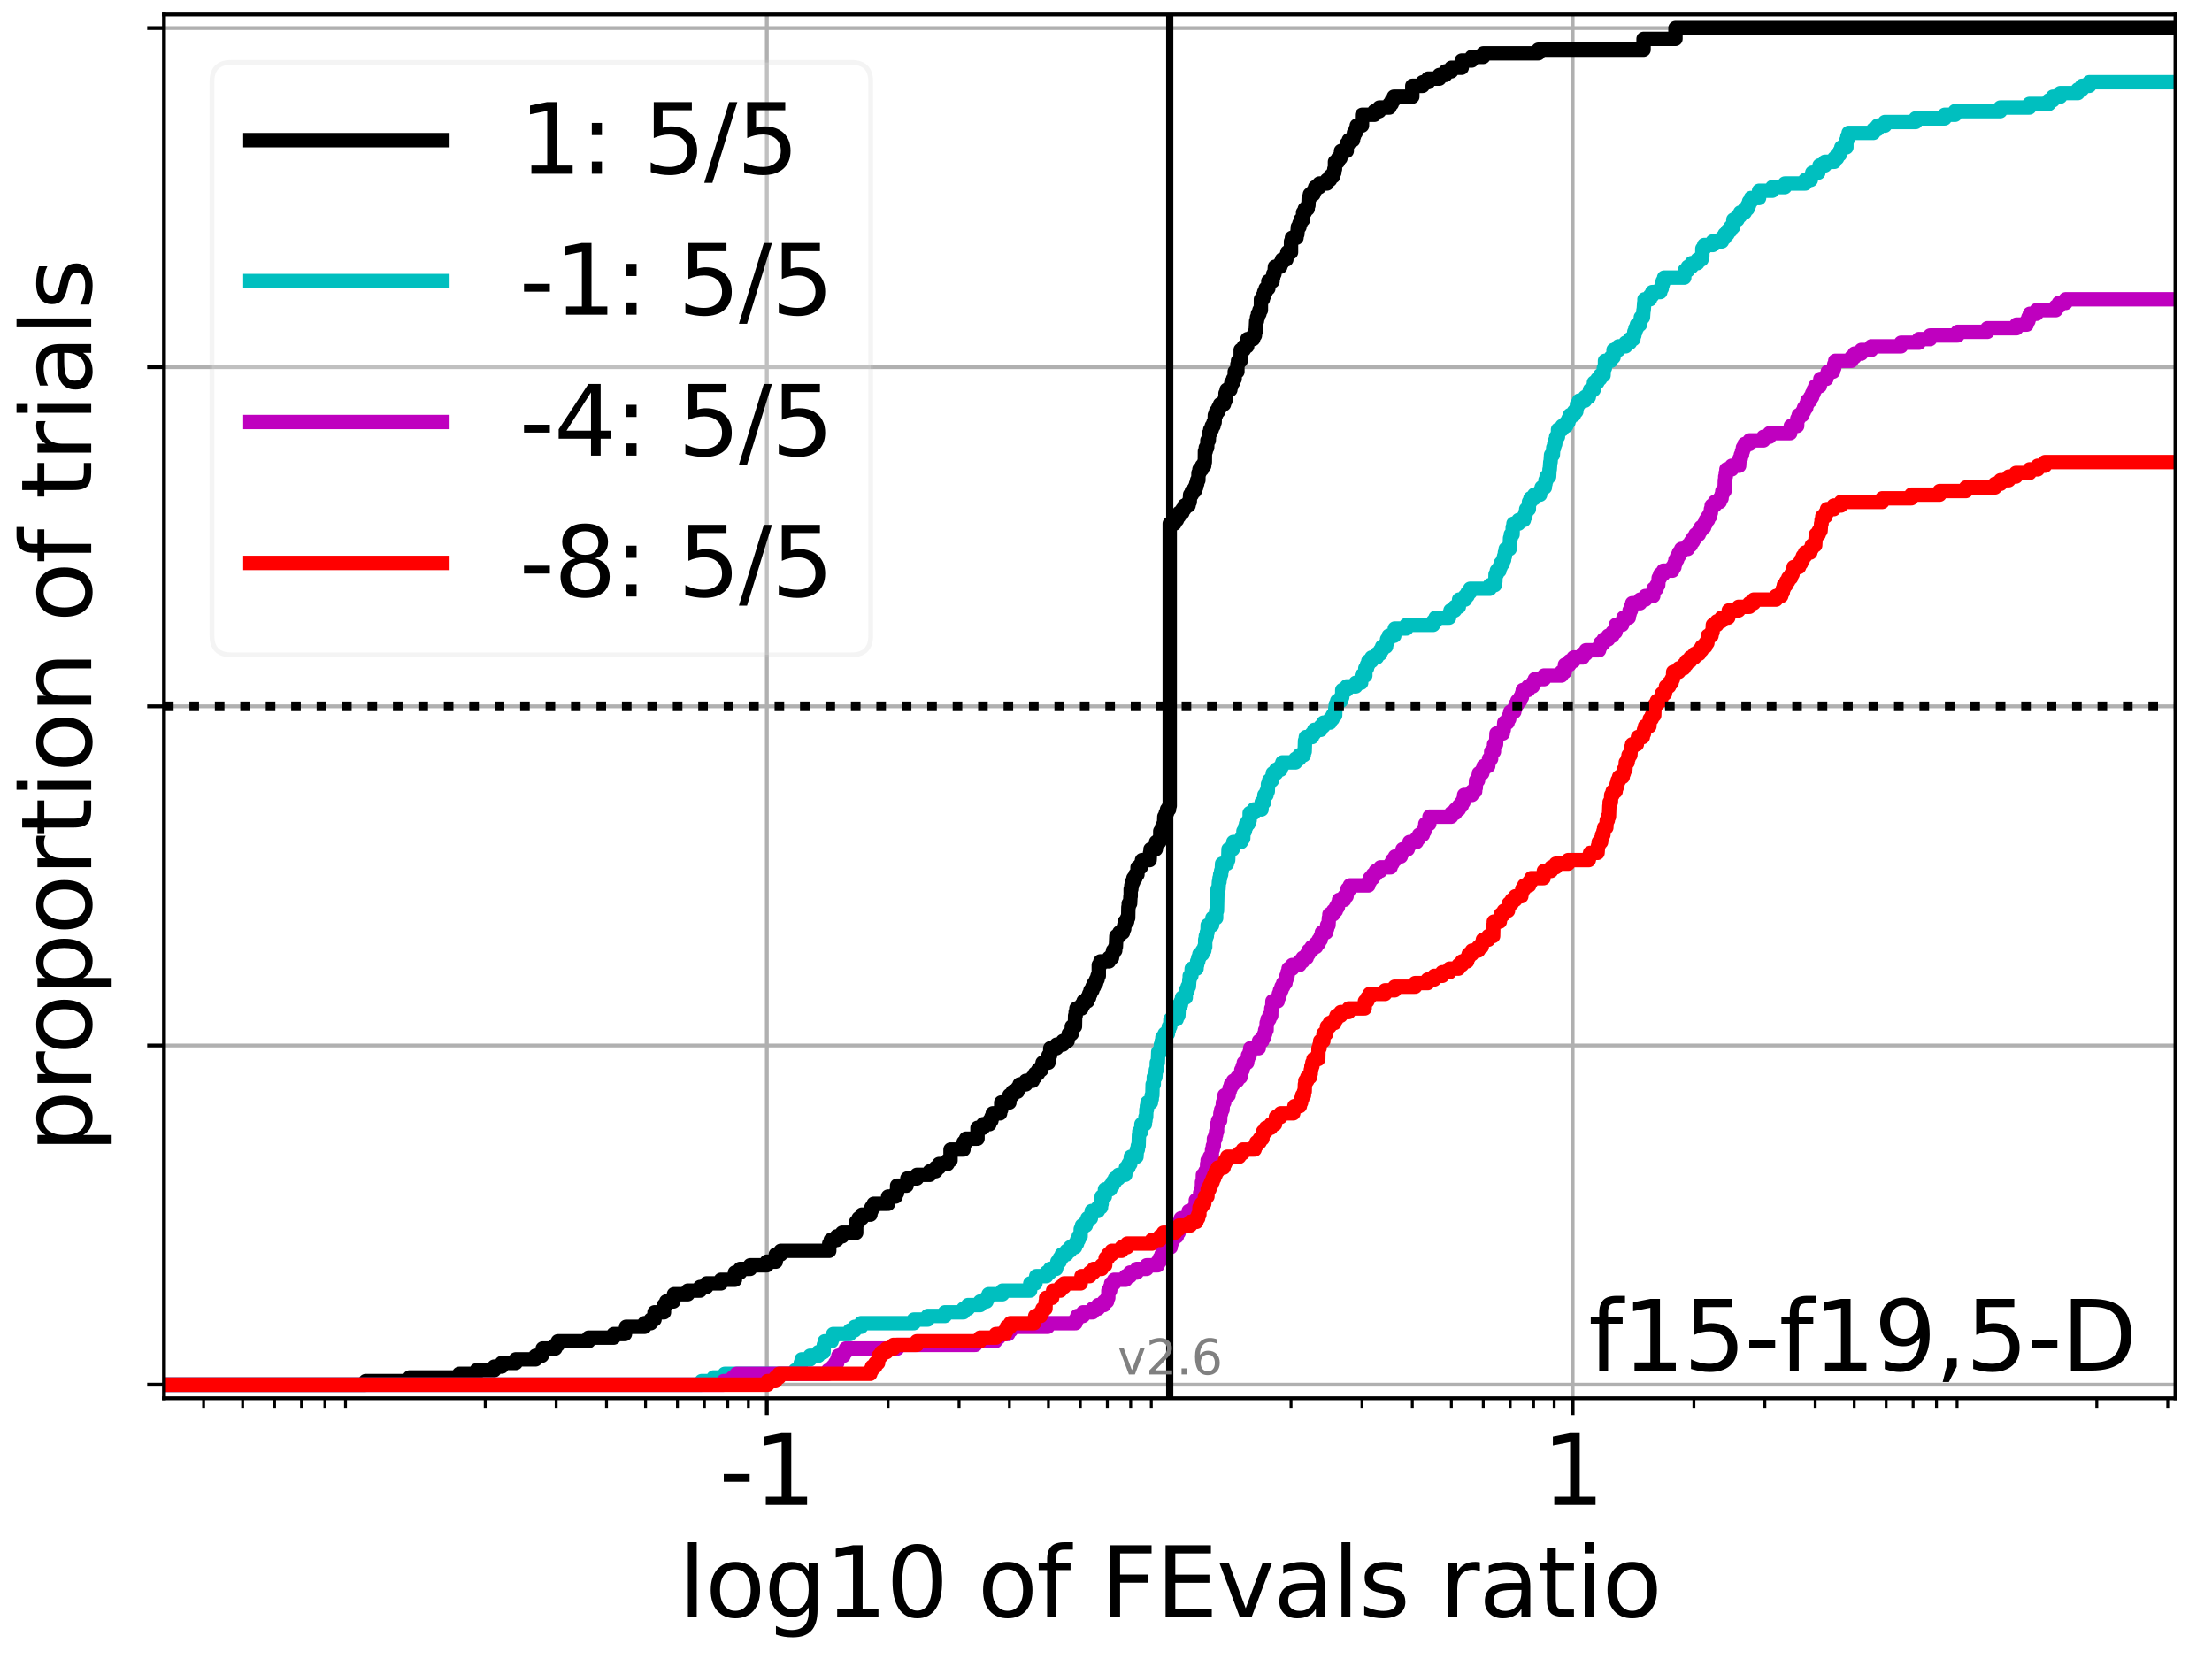 <?xml version="1.0" encoding="utf-8" standalone="no"?>
<!DOCTYPE svg PUBLIC "-//W3C//DTD SVG 1.1//EN"
  "http://www.w3.org/Graphics/SVG/1.1/DTD/svg11.dtd">
<svg xmlns:xlink="http://www.w3.org/1999/xlink" width="460.8pt" height="345.6pt" viewBox="0 0 460.8 345.6" xmlns="http://www.w3.org/2000/svg" version="1.1">
 <defs>
  <style type="text/css">*{stroke-linejoin: round; stroke-linecap: butt}</style>
 </defs>
 <g id="figure_1">
  <g id="patch_1">
   <path d="M 0 345.6 
L 460.8 345.6 
L 460.8 0 
L 0 0 
z
" style="fill: #ffffff"/>
  </g>
  <g id="axes_1">
   <g id="patch_2">
    <path d="M 34.16 291.28 
L 453.192 291.28 
L 453.192 3 
L 34.16 3 
z
" style="fill: #ffffff"/>
   </g>
   <g id="matplotlib.axis_1">
    <g id="xtick_1">
     <g id="line2d_1">
      <path d="M 159.745 291.28 
L 159.745 3 
" clip-path="url(#pd6e5248ce8)" style="fill: none; stroke: #b0b0b0; stroke-width: 0.8; stroke-linecap: square"/>
     </g>
     <g id="line2d_2">
      <defs>
       <path id="m77d61130d7" d="M 0 0 
L 0 3.5 
" style="stroke: #000000; stroke-width: 0.8"/>
      </defs>
      <g>
       <use xlink:href="#m77d61130d7" x="159.745" y="291.28" style="stroke: #000000; stroke-width: 0.8"/>
      </g>
     </g>
     <g id="text_1">
      <!-- -1 -->
      <g transform="translate(149.775 313.477)scale(0.2 -0.2)">
       <defs>
        <path id="DejaVuSans-2d" d="M 313 2009 
L 1997 2009 
L 1997 1497 
L 313 1497 
L 313 2009 
z
" transform="scale(0.016)"/>
        <path id="DejaVuSans-31" d="M 794 531 
L 1825 531 
L 1825 4091 
L 703 3866 
L 703 4441 
L 1819 4666 
L 2450 4666 
L 2450 531 
L 3481 531 
L 3481 0 
L 794 0 
L 794 531 
z
" transform="scale(0.016)"/>
       </defs>
       <use xlink:href="#DejaVuSans-2d"/>
       <use xlink:href="#DejaVuSans-31" x="36.084"/>
      </g>
     </g>
    </g>
    <g id="xtick_2">
     <g id="line2d_3">
      <path d="M 327.607 291.28 
L 327.607 3 
" clip-path="url(#pd6e5248ce8)" style="fill: none; stroke: #b0b0b0; stroke-width: 0.8; stroke-linecap: square"/>
     </g>
     <g id="line2d_4">
      <g>
       <use xlink:href="#m77d61130d7" x="327.607" y="291.28" style="stroke: #000000; stroke-width: 0.8"/>
      </g>
     </g>
     <g id="text_2">
      <!-- 1 -->
      <g transform="translate(321.244 313.477)scale(0.2 -0.2)">
       <use xlink:href="#DejaVuSans-31"/>
      </g>
     </g>
    </g>
    <g id="xtick_3">
     <g id="line2d_5">
      <defs>
       <path id="m360eb2cc59" d="M 0 0 
L 0 2 
" style="stroke: #000000; stroke-width: 0.6"/>
      </defs>
      <g>
       <use xlink:href="#m360eb2cc59" x="42.416" y="291.28" style="stroke: #000000; stroke-width: 0.6"/>
      </g>
     </g>
    </g>
    <g id="xtick_4">
     <g id="line2d_6">
      <g>
       <use xlink:href="#m360eb2cc59" x="50.549" y="291.28" style="stroke: #000000; stroke-width: 0.6"/>
      </g>
     </g>
    </g>
    <g id="xtick_5">
     <g id="line2d_7">
      <g>
       <use xlink:href="#m360eb2cc59" x="57.195" y="291.28" style="stroke: #000000; stroke-width: 0.6"/>
      </g>
     </g>
    </g>
    <g id="xtick_6">
     <g id="line2d_8">
      <g>
       <use xlink:href="#m360eb2cc59" x="62.814" y="291.28" style="stroke: #000000; stroke-width: 0.6"/>
      </g>
     </g>
    </g>
    <g id="xtick_7">
     <g id="line2d_9">
      <g>
       <use xlink:href="#m360eb2cc59" x="67.681" y="291.28" style="stroke: #000000; stroke-width: 0.6"/>
      </g>
     </g>
    </g>
    <g id="xtick_8">
     <g id="line2d_10">
      <g>
       <use xlink:href="#m360eb2cc59" x="71.974" y="291.28" style="stroke: #000000; stroke-width: 0.6"/>
      </g>
     </g>
    </g>
    <g id="xtick_9">
     <g id="line2d_11">
      <g>
       <use xlink:href="#m360eb2cc59" x="101.08" y="291.28" style="stroke: #000000; stroke-width: 0.6"/>
      </g>
     </g>
    </g>
    <g id="xtick_10">
     <g id="line2d_12">
      <g>
       <use xlink:href="#m360eb2cc59" x="115.86" y="291.28" style="stroke: #000000; stroke-width: 0.6"/>
      </g>
     </g>
    </g>
    <g id="xtick_11">
     <g id="line2d_13">
      <g>
       <use xlink:href="#m360eb2cc59" x="126.346" y="291.28" style="stroke: #000000; stroke-width: 0.6"/>
      </g>
     </g>
    </g>
    <g id="xtick_12">
     <g id="line2d_14">
      <g>
       <use xlink:href="#m360eb2cc59" x="134.48" y="291.28" style="stroke: #000000; stroke-width: 0.6"/>
      </g>
     </g>
    </g>
    <g id="xtick_13">
     <g id="line2d_15">
      <g>
       <use xlink:href="#m360eb2cc59" x="141.126" y="291.28" style="stroke: #000000; stroke-width: 0.6"/>
      </g>
     </g>
    </g>
    <g id="xtick_14">
     <g id="line2d_16">
      <g>
       <use xlink:href="#m360eb2cc59" x="146.744" y="291.28" style="stroke: #000000; stroke-width: 0.6"/>
      </g>
     </g>
    </g>
    <g id="xtick_15">
     <g id="line2d_17">
      <g>
       <use xlink:href="#m360eb2cc59" x="151.612" y="291.28" style="stroke: #000000; stroke-width: 0.6"/>
      </g>
     </g>
    </g>
    <g id="xtick_16">
     <g id="line2d_18">
      <g>
       <use xlink:href="#m360eb2cc59" x="155.905" y="291.28" style="stroke: #000000; stroke-width: 0.6"/>
      </g>
     </g>
    </g>
    <g id="xtick_17">
     <g id="line2d_19">
      <g>
       <use xlink:href="#m360eb2cc59" x="185.011" y="291.28" style="stroke: #000000; stroke-width: 0.6"/>
      </g>
     </g>
    </g>
    <g id="xtick_18">
     <g id="line2d_20">
      <g>
       <use xlink:href="#m360eb2cc59" x="199.79" y="291.28" style="stroke: #000000; stroke-width: 0.6"/>
      </g>
     </g>
    </g>
    <g id="xtick_19">
     <g id="line2d_21">
      <g>
       <use xlink:href="#m360eb2cc59" x="210.277" y="291.28" style="stroke: #000000; stroke-width: 0.6"/>
      </g>
     </g>
    </g>
    <g id="xtick_20">
     <g id="line2d_22">
      <g>
       <use xlink:href="#m360eb2cc59" x="218.41" y="291.28" style="stroke: #000000; stroke-width: 0.6"/>
      </g>
     </g>
    </g>
    <g id="xtick_21">
     <g id="line2d_23">
      <g>
       <use xlink:href="#m360eb2cc59" x="225.056" y="291.28" style="stroke: #000000; stroke-width: 0.6"/>
      </g>
     </g>
    </g>
    <g id="xtick_22">
     <g id="line2d_24">
      <g>
       <use xlink:href="#m360eb2cc59" x="230.675" y="291.28" style="stroke: #000000; stroke-width: 0.6"/>
      </g>
     </g>
    </g>
    <g id="xtick_23">
     <g id="line2d_25">
      <g>
       <use xlink:href="#m360eb2cc59" x="235.542" y="291.28" style="stroke: #000000; stroke-width: 0.6"/>
      </g>
     </g>
    </g>
    <g id="xtick_24">
     <g id="line2d_26">
      <g>
       <use xlink:href="#m360eb2cc59" x="239.836" y="291.28" style="stroke: #000000; stroke-width: 0.6"/>
      </g>
     </g>
    </g>
    <g id="xtick_25">
     <g id="line2d_27">
      <g>
       <use xlink:href="#m360eb2cc59" x="268.942" y="291.28" style="stroke: #000000; stroke-width: 0.6"/>
      </g>
     </g>
    </g>
    <g id="xtick_26">
     <g id="line2d_28">
      <g>
       <use xlink:href="#m360eb2cc59" x="283.721" y="291.28" style="stroke: #000000; stroke-width: 0.6"/>
      </g>
     </g>
    </g>
    <g id="xtick_27">
     <g id="line2d_29">
      <g>
       <use xlink:href="#m360eb2cc59" x="294.207" y="291.28" style="stroke: #000000; stroke-width: 0.6"/>
      </g>
     </g>
    </g>
    <g id="xtick_28">
     <g id="line2d_30">
      <g>
       <use xlink:href="#m360eb2cc59" x="302.341" y="291.28" style="stroke: #000000; stroke-width: 0.6"/>
      </g>
     </g>
    </g>
    <g id="xtick_29">
     <g id="line2d_31">
      <g>
       <use xlink:href="#m360eb2cc59" x="308.987" y="291.28" style="stroke: #000000; stroke-width: 0.6"/>
      </g>
     </g>
    </g>
    <g id="xtick_30">
     <g id="line2d_32">
      <g>
       <use xlink:href="#m360eb2cc59" x="314.606" y="291.28" style="stroke: #000000; stroke-width: 0.6"/>
      </g>
     </g>
    </g>
    <g id="xtick_31">
     <g id="line2d_33">
      <g>
       <use xlink:href="#m360eb2cc59" x="319.473" y="291.28" style="stroke: #000000; stroke-width: 0.6"/>
      </g>
     </g>
    </g>
    <g id="xtick_32">
     <g id="line2d_34">
      <g>
       <use xlink:href="#m360eb2cc59" x="323.766" y="291.28" style="stroke: #000000; stroke-width: 0.6"/>
      </g>
     </g>
    </g>
    <g id="xtick_33">
     <g id="line2d_35">
      <g>
       <use xlink:href="#m360eb2cc59" x="352.872" y="291.28" style="stroke: #000000; stroke-width: 0.6"/>
      </g>
     </g>
    </g>
    <g id="xtick_34">
     <g id="line2d_36">
      <g>
       <use xlink:href="#m360eb2cc59" x="367.652" y="291.28" style="stroke: #000000; stroke-width: 0.6"/>
      </g>
     </g>
    </g>
    <g id="xtick_35">
     <g id="line2d_37">
      <g>
       <use xlink:href="#m360eb2cc59" x="378.138" y="291.28" style="stroke: #000000; stroke-width: 0.6"/>
      </g>
     </g>
    </g>
    <g id="xtick_36">
     <g id="line2d_38">
      <g>
       <use xlink:href="#m360eb2cc59" x="386.272" y="291.28" style="stroke: #000000; stroke-width: 0.6"/>
      </g>
     </g>
    </g>
    <g id="xtick_37">
     <g id="line2d_39">
      <g>
       <use xlink:href="#m360eb2cc59" x="392.917" y="291.28" style="stroke: #000000; stroke-width: 0.6"/>
      </g>
     </g>
    </g>
    <g id="xtick_38">
     <g id="line2d_40">
      <g>
       <use xlink:href="#m360eb2cc59" x="398.536" y="291.28" style="stroke: #000000; stroke-width: 0.6"/>
      </g>
     </g>
    </g>
    <g id="xtick_39">
     <g id="line2d_41">
      <g>
       <use xlink:href="#m360eb2cc59" x="403.403" y="291.28" style="stroke: #000000; stroke-width: 0.6"/>
      </g>
     </g>
    </g>
    <g id="xtick_40">
     <g id="line2d_42">
      <g>
       <use xlink:href="#m360eb2cc59" x="407.697" y="291.28" style="stroke: #000000; stroke-width: 0.6"/>
      </g>
     </g>
    </g>
    <g id="xtick_41">
     <g id="line2d_43">
      <g>
       <use xlink:href="#m360eb2cc59" x="436.803" y="291.28" style="stroke: #000000; stroke-width: 0.6"/>
      </g>
     </g>
    </g>
    <g id="xtick_42">
     <g id="line2d_44">
      <g>
       <use xlink:href="#m360eb2cc59" x="451.582" y="291.28" style="stroke: #000000; stroke-width: 0.6"/>
      </g>
     </g>
    </g>
    <g id="text_3">
     <!-- log10 of FEvals ratio -->
     <g transform="translate(141.371 336.833)scale(0.2 -0.2)">
      <defs>
       <path id="DejaVuSans-6c" d="M 603 4863 
L 1178 4863 
L 1178 0 
L 603 0 
L 603 4863 
z
" transform="scale(0.016)"/>
       <path id="DejaVuSans-6f" d="M 1959 3097 
Q 1497 3097 1228 2736 
Q 959 2375 959 1747 
Q 959 1119 1226 758 
Q 1494 397 1959 397 
Q 2419 397 2687 759 
Q 2956 1122 2956 1747 
Q 2956 2369 2687 2733 
Q 2419 3097 1959 3097 
z
M 1959 3584 
Q 2709 3584 3137 3096 
Q 3566 2609 3566 1747 
Q 3566 888 3137 398 
Q 2709 -91 1959 -91 
Q 1206 -91 779 398 
Q 353 888 353 1747 
Q 353 2609 779 3096 
Q 1206 3584 1959 3584 
z
" transform="scale(0.016)"/>
       <path id="DejaVuSans-67" d="M 2906 1791 
Q 2906 2416 2648 2759 
Q 2391 3103 1925 3103 
Q 1463 3103 1205 2759 
Q 947 2416 947 1791 
Q 947 1169 1205 825 
Q 1463 481 1925 481 
Q 2391 481 2648 825 
Q 2906 1169 2906 1791 
z
M 3481 434 
Q 3481 -459 3084 -895 
Q 2688 -1331 1869 -1331 
Q 1566 -1331 1297 -1286 
Q 1028 -1241 775 -1147 
L 775 -588 
Q 1028 -725 1275 -790 
Q 1522 -856 1778 -856 
Q 2344 -856 2625 -561 
Q 2906 -266 2906 331 
L 2906 616 
Q 2728 306 2450 153 
Q 2172 0 1784 0 
Q 1141 0 747 490 
Q 353 981 353 1791 
Q 353 2603 747 3093 
Q 1141 3584 1784 3584 
Q 2172 3584 2450 3431 
Q 2728 3278 2906 2969 
L 2906 3500 
L 3481 3500 
L 3481 434 
z
" transform="scale(0.016)"/>
       <path id="DejaVuSans-30" d="M 2034 4250 
Q 1547 4250 1301 3770 
Q 1056 3291 1056 2328 
Q 1056 1369 1301 889 
Q 1547 409 2034 409 
Q 2525 409 2770 889 
Q 3016 1369 3016 2328 
Q 3016 3291 2770 3770 
Q 2525 4250 2034 4250 
z
M 2034 4750 
Q 2819 4750 3233 4129 
Q 3647 3509 3647 2328 
Q 3647 1150 3233 529 
Q 2819 -91 2034 -91 
Q 1250 -91 836 529 
Q 422 1150 422 2328 
Q 422 3509 836 4129 
Q 1250 4750 2034 4750 
z
" transform="scale(0.016)"/>
       <path id="DejaVuSans-20" transform="scale(0.016)"/>
       <path id="DejaVuSans-66" d="M 2375 4863 
L 2375 4384 
L 1825 4384 
Q 1516 4384 1395 4259 
Q 1275 4134 1275 3809 
L 1275 3500 
L 2222 3500 
L 2222 3053 
L 1275 3053 
L 1275 0 
L 697 0 
L 697 3053 
L 147 3053 
L 147 3500 
L 697 3500 
L 697 3744 
Q 697 4328 969 4595 
Q 1241 4863 1831 4863 
L 2375 4863 
z
" transform="scale(0.016)"/>
       <path id="DejaVuSans-46" d="M 628 4666 
L 3309 4666 
L 3309 4134 
L 1259 4134 
L 1259 2759 
L 3109 2759 
L 3109 2228 
L 1259 2228 
L 1259 0 
L 628 0 
L 628 4666 
z
" transform="scale(0.016)"/>
       <path id="DejaVuSans-45" d="M 628 4666 
L 3578 4666 
L 3578 4134 
L 1259 4134 
L 1259 2753 
L 3481 2753 
L 3481 2222 
L 1259 2222 
L 1259 531 
L 3634 531 
L 3634 0 
L 628 0 
L 628 4666 
z
" transform="scale(0.016)"/>
       <path id="DejaVuSans-76" d="M 191 3500 
L 800 3500 
L 1894 563 
L 2988 3500 
L 3597 3500 
L 2284 0 
L 1503 0 
L 191 3500 
z
" transform="scale(0.016)"/>
       <path id="DejaVuSans-61" d="M 2194 1759 
Q 1497 1759 1228 1600 
Q 959 1441 959 1056 
Q 959 750 1161 570 
Q 1363 391 1709 391 
Q 2188 391 2477 730 
Q 2766 1069 2766 1631 
L 2766 1759 
L 2194 1759 
z
M 3341 1997 
L 3341 0 
L 2766 0 
L 2766 531 
Q 2569 213 2275 61 
Q 1981 -91 1556 -91 
Q 1019 -91 701 211 
Q 384 513 384 1019 
Q 384 1609 779 1909 
Q 1175 2209 1959 2209 
L 2766 2209 
L 2766 2266 
Q 2766 2663 2505 2880 
Q 2244 3097 1772 3097 
Q 1472 3097 1187 3025 
Q 903 2953 641 2809 
L 641 3341 
Q 956 3463 1253 3523 
Q 1550 3584 1831 3584 
Q 2591 3584 2966 3190 
Q 3341 2797 3341 1997 
z
" transform="scale(0.016)"/>
       <path id="DejaVuSans-73" d="M 2834 3397 
L 2834 2853 
Q 2591 2978 2328 3040 
Q 2066 3103 1784 3103 
Q 1356 3103 1142 2972 
Q 928 2841 928 2578 
Q 928 2378 1081 2264 
Q 1234 2150 1697 2047 
L 1894 2003 
Q 2506 1872 2764 1633 
Q 3022 1394 3022 966 
Q 3022 478 2636 193 
Q 2250 -91 1575 -91 
Q 1294 -91 989 -36 
Q 684 19 347 128 
L 347 722 
Q 666 556 975 473 
Q 1284 391 1588 391 
Q 1994 391 2212 530 
Q 2431 669 2431 922 
Q 2431 1156 2273 1281 
Q 2116 1406 1581 1522 
L 1381 1569 
Q 847 1681 609 1914 
Q 372 2147 372 2553 
Q 372 3047 722 3315 
Q 1072 3584 1716 3584 
Q 2034 3584 2315 3537 
Q 2597 3491 2834 3397 
z
" transform="scale(0.016)"/>
       <path id="DejaVuSans-72" d="M 2631 2963 
Q 2534 3019 2420 3045 
Q 2306 3072 2169 3072 
Q 1681 3072 1420 2755 
Q 1159 2438 1159 1844 
L 1159 0 
L 581 0 
L 581 3500 
L 1159 3500 
L 1159 2956 
Q 1341 3275 1631 3429 
Q 1922 3584 2338 3584 
Q 2397 3584 2469 3576 
Q 2541 3569 2628 3553 
L 2631 2963 
z
" transform="scale(0.016)"/>
       <path id="DejaVuSans-74" d="M 1172 4494 
L 1172 3500 
L 2356 3500 
L 2356 3053 
L 1172 3053 
L 1172 1153 
Q 1172 725 1289 603 
Q 1406 481 1766 481 
L 2356 481 
L 2356 0 
L 1766 0 
Q 1100 0 847 248 
Q 594 497 594 1153 
L 594 3053 
L 172 3053 
L 172 3500 
L 594 3500 
L 594 4494 
L 1172 4494 
z
" transform="scale(0.016)"/>
       <path id="DejaVuSans-69" d="M 603 3500 
L 1178 3500 
L 1178 0 
L 603 0 
L 603 3500 
z
M 603 4863 
L 1178 4863 
L 1178 4134 
L 603 4134 
L 603 4863 
z
" transform="scale(0.016)"/>
      </defs>
      <use xlink:href="#DejaVuSans-6c"/>
      <use xlink:href="#DejaVuSans-6f" x="27.783"/>
      <use xlink:href="#DejaVuSans-67" x="88.965"/>
      <use xlink:href="#DejaVuSans-31" x="152.441"/>
      <use xlink:href="#DejaVuSans-30" x="216.064"/>
      <use xlink:href="#DejaVuSans-20" x="279.688"/>
      <use xlink:href="#DejaVuSans-6f" x="311.475"/>
      <use xlink:href="#DejaVuSans-66" x="372.656"/>
      <use xlink:href="#DejaVuSans-20" x="407.861"/>
      <use xlink:href="#DejaVuSans-46" x="439.648"/>
      <use xlink:href="#DejaVuSans-45" x="497.168"/>
      <use xlink:href="#DejaVuSans-76" x="560.352"/>
      <use xlink:href="#DejaVuSans-61" x="619.531"/>
      <use xlink:href="#DejaVuSans-6c" x="680.811"/>
      <use xlink:href="#DejaVuSans-73" x="708.594"/>
      <use xlink:href="#DejaVuSans-20" x="760.693"/>
      <use xlink:href="#DejaVuSans-72" x="792.48"/>
      <use xlink:href="#DejaVuSans-61" x="833.594"/>
      <use xlink:href="#DejaVuSans-74" x="894.873"/>
      <use xlink:href="#DejaVuSans-69" x="934.082"/>
      <use xlink:href="#DejaVuSans-6f" x="961.865"/>
     </g>
    </g>
   </g>
   <g id="matplotlib.axis_2">
    <g id="ytick_1">
     <g id="line2d_45">
      <path d="M 34.16 288.454 
L 453.192 288.454 
" clip-path="url(#pd6e5248ce8)" style="fill: none; stroke: #b0b0b0; stroke-width: 0.8; stroke-linecap: square"/>
     </g>
     <g id="line2d_46">
      <defs>
       <path id="md65f527f37" d="M 0 0 
L -3.5 0 
" style="stroke: #000000; stroke-width: 0.8"/>
      </defs>
      <g>
       <use xlink:href="#md65f527f37" x="34.16" y="288.454" style="stroke: #000000; stroke-width: 0.8"/>
      </g>
     </g>
    </g>
    <g id="ytick_2">
     <g id="line2d_47">
      <path d="M 34.16 217.797 
L 453.192 217.797 
" clip-path="url(#pd6e5248ce8)" style="fill: none; stroke: #b0b0b0; stroke-width: 0.8; stroke-linecap: square"/>
     </g>
     <g id="line2d_48">
      <g>
       <use xlink:href="#md65f527f37" x="34.16" y="217.797" style="stroke: #000000; stroke-width: 0.8"/>
      </g>
     </g>
    </g>
    <g id="ytick_3">
     <g id="line2d_49">
      <path d="M 34.16 147.14 
L 453.192 147.14 
" clip-path="url(#pd6e5248ce8)" style="fill: none; stroke: #b0b0b0; stroke-width: 0.8; stroke-linecap: square"/>
     </g>
     <g id="line2d_50">
      <g>
       <use xlink:href="#md65f527f37" x="34.16" y="147.14" style="stroke: #000000; stroke-width: 0.8"/>
      </g>
     </g>
    </g>
    <g id="ytick_4">
     <g id="line2d_51">
      <path d="M 34.16 76.483 
L 453.192 76.483 
" clip-path="url(#pd6e5248ce8)" style="fill: none; stroke: #b0b0b0; stroke-width: 0.8; stroke-linecap: square"/>
     </g>
     <g id="line2d_52">
      <g>
       <use xlink:href="#md65f527f37" x="34.16" y="76.483" style="stroke: #000000; stroke-width: 0.8"/>
      </g>
     </g>
    </g>
    <g id="ytick_5">
     <g id="line2d_53">
      <path d="M 34.16 5.826 
L 453.192 5.826 
" clip-path="url(#pd6e5248ce8)" style="fill: none; stroke: #b0b0b0; stroke-width: 0.8; stroke-linecap: square"/>
     </g>
     <g id="line2d_54">
      <g>
       <use xlink:href="#md65f527f37" x="34.16" y="5.826" style="stroke: #000000; stroke-width: 0.8"/>
      </g>
     </g>
    </g>
    <g id="text_4">
     <!-- proportion of trials -->
     <g transform="translate(19.001 240.146)rotate(-90)scale(0.2 -0.2)">
      <defs>
       <path id="DejaVuSans-70" d="M 1159 525 
L 1159 -1331 
L 581 -1331 
L 581 3500 
L 1159 3500 
L 1159 2969 
Q 1341 3281 1617 3432 
Q 1894 3584 2278 3584 
Q 2916 3584 3314 3078 
Q 3713 2572 3713 1747 
Q 3713 922 3314 415 
Q 2916 -91 2278 -91 
Q 1894 -91 1617 61 
Q 1341 213 1159 525 
z
M 3116 1747 
Q 3116 2381 2855 2742 
Q 2594 3103 2138 3103 
Q 1681 3103 1420 2742 
Q 1159 2381 1159 1747 
Q 1159 1113 1420 752 
Q 1681 391 2138 391 
Q 2594 391 2855 752 
Q 3116 1113 3116 1747 
z
" transform="scale(0.016)"/>
       <path id="DejaVuSans-6e" d="M 3513 2113 
L 3513 0 
L 2938 0 
L 2938 2094 
Q 2938 2591 2744 2837 
Q 2550 3084 2163 3084 
Q 1697 3084 1428 2787 
Q 1159 2491 1159 1978 
L 1159 0 
L 581 0 
L 581 3500 
L 1159 3500 
L 1159 2956 
Q 1366 3272 1645 3428 
Q 1925 3584 2291 3584 
Q 2894 3584 3203 3211 
Q 3513 2838 3513 2113 
z
" transform="scale(0.016)"/>
      </defs>
      <use xlink:href="#DejaVuSans-70"/>
      <use xlink:href="#DejaVuSans-72" x="63.477"/>
      <use xlink:href="#DejaVuSans-6f" x="102.34"/>
      <use xlink:href="#DejaVuSans-70" x="163.521"/>
      <use xlink:href="#DejaVuSans-6f" x="226.998"/>
      <use xlink:href="#DejaVuSans-72" x="288.18"/>
      <use xlink:href="#DejaVuSans-74" x="329.293"/>
      <use xlink:href="#DejaVuSans-69" x="368.502"/>
      <use xlink:href="#DejaVuSans-6f" x="396.285"/>
      <use xlink:href="#DejaVuSans-6e" x="457.467"/>
      <use xlink:href="#DejaVuSans-20" x="520.846"/>
      <use xlink:href="#DejaVuSans-6f" x="552.633"/>
      <use xlink:href="#DejaVuSans-66" x="613.814"/>
      <use xlink:href="#DejaVuSans-20" x="649.02"/>
      <use xlink:href="#DejaVuSans-74" x="680.807"/>
      <use xlink:href="#DejaVuSans-72" x="720.016"/>
      <use xlink:href="#DejaVuSans-69" x="761.129"/>
      <use xlink:href="#DejaVuSans-61" x="788.912"/>
      <use xlink:href="#DejaVuSans-6c" x="850.191"/>
      <use xlink:href="#DejaVuSans-73" x="877.975"/>
     </g>
    </g>
   </g>
   <g id="line2d_55">
    <path d="M 34.16 288.454 
L 76.181 288.454 
L 76.181 287.7 
L 85.342 287.7 
L 85.342 286.946 
L 95.67 286.946 
L 95.67 286.193 
L 99.302 286.193 
L 99.302 285.439 
L 102.95 285.439 
L 102.95 284.685 
L 104.518 284.685 
L 104.518 283.932 
L 107.436 283.932 
L 107.436 283.178 
L 111.567 283.178 
L 111.567 282.424 
L 112.876 282.424 
L 112.876 281.671 
L 113.055 281.671 
L 113.055 280.917 
L 115.678 280.917 
L 115.678 280.163 
L 116.226 280.163 
L 116.226 279.41 
L 122.6 279.41 
L 122.6 278.656 
L 127.834 278.656 
L 127.834 277.902 
L 130.187 277.902 
L 130.187 277.149 
L 130.426 277.149 
L 130.426 276.395 
L 134.266 276.395 
L 134.266 275.641 
L 135.568 275.641 
L 135.568 274.888 
L 136.349 274.888 
L 136.349 273.38 
L 138.32 273.38 
L 138.32 271.873 
L 138.8 271.873 
L 138.8 271.119 
L 140.278 271.119 
L 140.278 270.366 
L 140.404 270.366 
L 140.404 269.612 
L 143.29 269.612 
L 143.29 268.858 
L 145.834 268.858 
L 145.834 268.105 
L 147.176 268.105 
L 147.176 267.351 
L 150.182 267.351 
L 150.182 266.597 
L 153.1 266.597 
L 153.1 265.09 
L 154.188 265.09 
L 154.188 264.336 
L 156.271 264.336 
L 156.271 263.583 
L 159.745 263.583 
L 159.745 262.829 
L 161.615 262.829 
L 161.615 261.321 
L 162.645 261.321 
L 162.645 260.568 
L 172.746 260.568 
L 172.746 259.06 
L 173.054 259.06 
L 173.054 258.307 
L 174.311 258.307 
L 174.311 257.553 
L 175.448 257.553 
L 175.448 256.799 
L 178.365 256.799 
L 178.365 254.538 
L 178.874 254.538 
L 178.874 253.785 
L 179.56 253.785 
L 179.56 253.031 
L 181.325 253.031 
L 181.325 252.277 
L 181.537 252.277 
L 181.537 251.524 
L 182.011 251.524 
L 182.011 250.77 
L 185.011 250.77 
L 185.011 249.263 
L 186.572 249.263 
L 186.572 248.509 
L 186.881 248.509 
L 186.881 247.002 
L 188.851 247.002 
L 188.851 246.248 
L 189.023 246.248 
L 189.023 245.494 
L 191.009 245.494 
L 191.009 244.741 
L 193.685 244.741 
L 193.685 243.987 
L 194.929 243.987 
L 194.929 243.233 
L 195.635 243.233 
L 195.635 242.48 
L 197.381 242.48 
L 197.381 241.726 
L 198.012 241.726 
L 198.012 239.465 
L 200.713 239.465 
L 200.733 237.958 
L 201.243 237.958 
L 201.243 237.204 
L 203.631 237.204 
L 203.631 234.943 
L 204.796 234.943 
L 204.796 234.189 
L 206.119 234.189 
L 206.119 233.436 
L 206.535 233.436 
L 206.535 232.682 
L 206.803 232.682 
L 206.803 231.928 
L 208.341 231.928 
L 208.341 231.175 
L 208.558 231.175 
L 208.571 229.667 
L 210.277 229.667 
L 210.277 228.16 
L 210.967 228.16 
L 210.967 227.406 
L 211.972 227.406 
L 211.972 226.653 
L 212.399 226.653 
L 212.399 225.899 
L 213.701 225.899 
L 213.701 225.145 
L 215.124 225.145 
L 215.124 224.392 
L 215.62 224.392 
L 215.62 223.638 
L 216.259 223.638 
L 216.259 222.884 
L 216.932 222.884 
L 216.932 222.13 
L 217.188 222.13 
L 217.188 221.377 
L 218.41 221.377 
L 218.41 219.869 
L 218.756 219.869 
L 218.792 218.362 
L 220.106 218.362 
L 220.106 217.608 
L 221.422 217.608 
L 221.422 216.855 
L 222.404 216.855 
L 222.404 216.101 
L 222.633 216.101 
L 222.633 215.347 
L 223.278 215.347 
L 223.278 213.84 
L 223.934 213.84 
L 223.972 211.579 
L 224.084 211.579 
L 224.084 210.825 
L 224.237 210.825 
L 224.237 210.072 
L 225.308 210.072 
L 225.308 209.318 
L 225.725 209.318 
L 225.725 208.564 
L 226.544 208.564 
L 226.544 207.811 
L 226.89 207.811 
L 226.89 207.057 
L 227.166 207.057 
L 227.166 206.303 
L 227.571 206.303 
L 227.571 205.55 
L 227.924 205.55 
L 227.924 204.796 
L 228.348 204.796 
L 228.348 204.042 
L 228.644 204.042 
L 228.644 203.289 
L 228.897 203.289 
L 228.897 201.028 
L 229.226 201.028 
L 229.226 200.274 
L 231.02 200.274 
L 231.02 199.52 
L 231.656 199.52 
L 231.656 198.767 
L 231.872 198.767 
L 231.872 198.013 
L 232.32 198.013 
L 232.32 197.259 
L 232.458 197.259 
L 232.558 194.998 
L 233.19 194.998 
L 233.19 194.245 
L 233.936 194.245 
L 233.936 193.491 
L 234.2 193.491 
L 234.2 192.737 
L 234.333 192.737 
L 234.333 191.984 
L 234.805 191.984 
L 234.805 191.23 
L 235.019 191.23 
L 235.059 188.969 
L 235.132 188.969 
L 235.132 188.215 
L 235.421 188.215 
L 235.491 186.708 
L 235.542 186.708 
L 235.542 185.2 
L 235.68 185.2 
L 235.68 184.447 
L 235.838 184.447 
L 235.838 183.693 
L 236.107 183.693 
L 236.107 182.939 
L 236.524 182.939 
L 236.524 182.186 
L 236.948 182.186 
L 236.973 180.678 
L 237.659 180.678 
L 237.659 179.925 
L 237.9 179.925 
L 237.9 179.171 
L 239.492 179.171 
L 239.57 177.664 
L 239.671 177.664 
L 239.671 176.91 
L 240.778 176.91 
L 240.834 175.403 
L 241.531 175.403 
L 241.531 174.649 
L 241.705 174.649 
L 241.705 173.142 
L 242.031 173.142 
L 242.031 172.388 
L 242.364 172.388 
L 242.364 171.634 
L 242.503 171.634 
L 242.554 170.127 
L 242.857 170.127 
L 242.857 169.373 
L 243.119 169.373 
L 243.119 168.62 
L 243.536 168.62 
L 243.536 167.866 
L 243.676 167.866 
L 243.676 109.08 
L 244.671 109.08 
L 244.671 108.326 
L 245.179 108.326 
L 245.179 107.572 
L 245.632 107.572 
L 245.632 106.818 
L 246.319 106.818 
L 246.319 106.065 
L 246.747 106.065 
L 246.747 105.311 
L 247.603 105.311 
L 247.603 104.557 
L 247.846 104.557 
L 247.927 103.05 
L 248.289 103.05 
L 248.289 102.296 
L 248.892 102.296 
L 248.892 101.543 
L 249.18 101.543 
L 249.18 100.789 
L 249.394 100.789 
L 249.394 100.035 
L 249.64 100.035 
L 249.665 98.528 
L 249.866 98.528 
L 249.866 97.774 
L 250.389 97.774 
L 250.389 97.021 
L 250.861 97.021 
L 250.861 96.267 
L 250.991 96.267 
L 251.012 94.006 
L 251.187 94.006 
L 251.187 93.252 
L 251.477 93.252 
L 251.525 91.745 
L 251.81 91.745 
L 251.893 90.238 
L 252.114 90.238 
L 252.114 89.484 
L 252.444 89.484 
L 252.444 88.73 
L 252.8 88.73 
L 252.8 87.977 
L 253.028 87.977 
L 253.074 86.469 
L 253.331 86.469 
L 253.331 85.716 
L 253.796 85.716 
L 253.796 84.962 
L 254.162 84.962 
L 254.162 84.208 
L 254.981 84.208 
L 254.981 83.455 
L 255.284 83.455 
L 255.301 81.947 
L 255.538 81.947 
L 255.538 81.194 
L 256.304 81.194 
L 256.304 80.44 
L 256.517 80.44 
L 256.517 79.686 
L 256.878 79.686 
L 256.878 78.933 
L 257.203 78.933 
L 257.22 77.425 
L 257.774 77.425 
L 257.774 75.918 
L 257.907 75.918 
L 257.907 75.164 
L 258.455 75.164 
L 258.455 72.903 
L 259.117 72.903 
L 259.117 72.15 
L 259.812 72.15 
L 259.858 70.642 
L 261.06 70.642 
L 261.06 69.888 
L 261.421 69.888 
L 261.421 69.135 
L 261.579 69.135 
L 261.688 66.874 
L 261.853 66.874 
L 261.853 66.12 
L 262.051 66.12 
L 262.051 65.366 
L 262.362 65.366 
L 262.362 64.613 
L 262.667 64.613 
L 262.678 62.352 
L 263.083 62.352 
L 263.083 61.598 
L 263.359 61.598 
L 263.359 60.844 
L 263.659 60.844 
L 263.659 60.091 
L 264.215 60.091 
L 264.218 58.583 
L 265.101 58.583 
L 265.101 57.83 
L 265.235 57.83 
L 265.235 57.076 
L 265.485 57.076 
L 265.594 55.569 
L 266.713 55.569 
L 266.713 54.815 
L 267.072 54.815 
L 267.072 54.061 
L 267.97 54.061 
L 267.97 53.308 
L 268.17 53.308 
L 268.17 52.554 
L 268.942 52.554 
L 268.942 50.293 
L 269.133 50.293 
L 269.133 49.539 
L 270.084 49.539 
L 270.084 48.786 
L 270.264 48.786 
L 270.371 47.278 
L 270.701 47.278 
L 270.701 46.525 
L 270.95 46.525 
L 270.95 45.771 
L 271.456 45.771 
L 271.456 44.264 
L 271.817 44.264 
L 271.817 43.51 
L 272.416 43.51 
L 272.416 42.756 
L 272.572 42.756 
L 272.628 41.249 
L 272.878 41.249 
L 272.878 40.495 
L 273.619 40.495 
L 273.619 39.742 
L 273.97 39.742 
L 273.97 38.988 
L 274.849 38.988 
L 274.849 38.234 
L 276.425 38.234 
L 276.425 37.481 
L 277.075 37.481 
L 277.075 36.727 
L 277.749 36.727 
L 277.749 35.973 
L 277.962 35.973 
L 277.962 35.22 
L 278.102 35.22 
L 278.102 33.712 
L 278.729 33.712 
L 278.729 32.959 
L 279.237 32.959 
L 279.237 32.205 
L 279.36 32.205 
L 279.36 31.451 
L 280.549 31.451 
L 280.549 29.944 
L 280.982 29.944 
L 280.982 29.19 
L 281.861 29.19 
L 281.861 28.436 
L 282.051 28.436 
L 282.051 27.683 
L 282.409 27.683 
L 282.409 26.929 
L 282.633 26.929 
L 282.633 26.175 
L 283.721 26.175 
L 283.762 23.914 
L 286.32 23.914 
L 286.32 23.161 
L 287.343 23.161 
L 287.343 22.407 
L 289.439 22.407 
L 289.439 21.653 
L 289.919 21.653 
L 289.919 20.9 
L 290.367 20.9 
L 290.367 20.146 
L 294.207 20.146 
L 294.207 17.885 
L 296.369 17.885 
L 296.369 17.131 
L 297.51 17.131 
L 297.51 16.378 
L 299.848 16.378 
L 299.848 15.624 
L 301.105 15.624 
L 301.105 14.87 
L 302.341 14.87 
L 302.341 14.117 
L 304.503 14.117 
L 304.503 12.609 
L 306.587 12.609 
L 306.587 11.856 
L 308.987 11.856 
L 308.987 11.102 
L 320.479 11.102 
L 320.479 10.348 
L 342.386 10.348 
L 342.386 8.087 
L 349.032 8.087 
L 349.032 5.826 
L 453.192 5.826 
L 453.192 5.826 
" clip-path="url(#pd6e5248ce8)" style="fill: none; stroke: #000000; stroke-width: 3; stroke-linecap: square"/>
   </g>
   <g id="line2d_56">
    <path clip-path="url(#pd6e5248ce8)" style="fill: none; stroke: #000000; stroke-width: 3; stroke-linecap: square"/>
   </g>
   <g id="line2d_57">
    <path d="M 34.16 288.454 
L 146.166 288.454 
L 146.166 287.7 
L 148.657 287.7 
L 148.657 286.946 
L 150.974 286.946 
L 150.974 286.193 
L 165.665 286.193 
L 165.665 285.439 
L 166.765 285.439 
L 166.813 283.932 
L 167 283.932 
L 167 283.178 
L 168.759 283.178 
L 168.759 282.424 
L 170.473 282.424 
L 170.473 281.671 
L 171.573 281.671 
L 171.621 280.163 
L 171.808 280.163 
L 171.808 279.41 
L 173.235 279.41 
L 173.235 278.656 
L 173.567 278.656 
L 173.567 277.902 
L 177.044 277.902 
L 177.044 277.149 
L 178.043 277.149 
L 178.043 276.395 
L 179.388 276.395 
L 179.388 275.641 
L 190.375 275.641 
L 190.375 274.888 
L 193.26 274.888 
L 193.26 274.134 
L 196.845 274.134 
L 196.845 273.38 
L 200.695 273.38 
L 200.695 272.627 
L 201.653 272.627 
L 201.653 271.873 
L 204.185 271.873 
L 204.185 271.119 
L 205.503 271.119 
L 205.503 270.366 
L 205.941 270.366 
L 205.941 269.612 
L 208.826 269.612 
L 208.826 268.858 
L 214.589 268.858 
L 214.626 267.351 
L 215.694 267.351 
L 215.694 266.597 
L 215.86 266.597 
L 215.86 265.844 
L 217.989 265.844 
L 217.989 265.09 
L 218.745 265.09 
L 218.745 264.336 
L 220.005 264.336 
L 220.005 263.583 
L 220.271 263.583 
L 220.271 262.829 
L 220.754 262.829 
L 220.754 262.075 
L 221.184 262.075 
L 221.184 261.321 
L 222.186 261.321 
L 222.186 260.568 
L 222.945 260.568 
L 222.945 259.814 
L 223.972 259.814 
L 223.972 259.06 
L 224.371 259.06 
L 224.371 258.307 
L 224.7 258.307 
L 224.7 257.553 
L 225.111 257.553 
L 225.131 256.046 
L 225.397 256.046 
L 225.397 255.292 
L 226.194 255.292 
L 226.194 254.538 
L 226.544 254.538 
L 226.544 253.785 
L 227.254 253.785 
L 227.254 253.031 
L 227.414 253.031 
L 227.414 252.277 
L 228.723 252.277 
L 228.723 251.524 
L 229.36 251.524 
L 229.36 250.77 
L 229.498 250.77 
L 229.498 249.263 
L 230.155 249.263 
L 230.191 247.755 
L 231.313 247.755 
L 231.313 247.002 
L 231.78 247.002 
L 231.78 246.248 
L 232.245 246.248 
L 232.245 245.494 
L 233.002 245.494 
L 233.002 244.741 
L 234.416 244.741 
L 234.416 243.987 
L 234.557 243.987 
L 234.557 243.233 
L 235.077 243.233 
L 235.077 242.48 
L 235.46 242.48 
L 235.46 241.726 
L 235.571 241.726 
L 235.571 240.972 
L 236.749 240.972 
L 236.839 239.465 
L 237.03 239.465 
L 237.03 238.711 
L 237.193 238.711 
L 237.26 236.45 
L 237.341 236.45 
L 237.341 235.697 
L 237.752 235.697 
L 237.776 234.189 
L 238.504 234.189 
L 238.504 233.436 
L 238.617 233.436 
L 238.617 232.682 
L 238.763 232.682 
L 238.809 231.175 
L 238.915 231.175 
L 238.915 230.421 
L 239.031 230.421 
L 239.031 229.667 
L 239.767 229.667 
L 239.767 228.914 
L 239.936 228.914 
L 239.936 228.16 
L 240.057 228.16 
L 240.11 225.899 
L 240.348 225.899 
L 240.357 224.392 
L 240.682 224.392 
L 240.786 222.884 
L 240.963 222.884 
L 240.979 221.377 
L 241.197 221.377 
L 241.283 219.116 
L 241.782 219.116 
L 241.83 217.608 
L 242.018 217.608 
L 242.018 216.855 
L 242.149 216.855 
L 242.149 216.101 
L 242.63 216.101 
L 242.63 215.347 
L 243.301 215.347 
L 243.301 214.594 
L 243.499 214.594 
L 243.499 213.84 
L 243.777 213.84 
L 243.822 212.333 
L 245.117 212.333 
L 245.117 211.579 
L 245.477 211.579 
L 245.583 209.318 
L 246.014 209.318 
L 246.014 208.564 
L 246.237 208.564 
L 246.237 207.811 
L 247.014 207.811 
L 247.041 206.303 
L 247.399 206.303 
L 247.399 205.55 
L 247.67 205.55 
L 247.769 204.042 
L 247.836 204.042 
L 247.836 203.289 
L 248.18 203.289 
L 248.253 201.781 
L 249.264 201.781 
L 249.264 201.028 
L 249.384 201.028 
L 249.384 200.274 
L 249.613 200.274 
L 249.613 199.52 
L 249.855 199.52 
L 249.855 198.767 
L 250.483 198.767 
L 250.483 198.013 
L 250.881 198.013 
L 250.881 197.259 
L 251.064 197.259 
L 251.064 195.752 
L 251.193 195.752 
L 251.193 194.998 
L 251.405 194.998 
L 251.405 194.245 
L 251.545 194.245 
L 251.579 192.737 
L 252.501 192.737 
L 252.566 191.23 
L 253.346 191.23 
L 253.346 189.723 
L 253.518 189.723 
L 253.61 185.954 
L 253.649 185.954 
L 253.649 185.2 
L 253.836 185.2 
L 253.924 183.693 
L 254.042 183.693 
L 254.042 182.939 
L 254.183 182.939 
L 254.183 182.186 
L 254.382 182.186 
L 254.382 181.432 
L 254.511 181.432 
L 254.581 179.925 
L 255.595 179.925 
L 255.595 179.171 
L 255.852 179.171 
L 255.923 176.91 
L 256.809 176.91 
L 256.809 176.156 
L 256.925 176.156 
L 256.925 175.403 
L 258.529 175.403 
L 258.529 174.649 
L 258.99 174.649 
L 259.033 173.142 
L 259.336 173.142 
L 259.336 172.388 
L 259.565 172.388 
L 259.565 171.634 
L 260.071 171.634 
L 260.071 170.881 
L 260.329 170.881 
L 260.329 169.373 
L 261.171 169.373 
L 261.171 168.62 
L 262.803 168.62 
L 262.836 167.112 
L 263.355 167.112 
L 263.402 165.605 
L 263.841 165.605 
L 263.841 164.851 
L 264.101 164.851 
L 264.144 163.344 
L 264.382 163.344 
L 264.382 162.59 
L 264.971 162.59 
L 264.971 161.837 
L 265.147 161.837 
L 265.147 161.083 
L 265.841 161.083 
L 265.841 160.329 
L 266.792 160.329 
L 266.792 159.576 
L 267.145 159.576 
L 267.145 158.822 
L 269.874 158.822 
L 269.874 158.068 
L 270.692 158.068 
L 270.692 157.315 
L 271.6 157.315 
L 271.6 156.561 
L 271.792 156.561 
L 271.863 154.3 
L 272.027 154.3 
L 272.027 153.546 
L 273.32 153.546 
L 273.32 152.793 
L 273.786 152.793 
L 273.786 152.039 
L 275.131 152.039 
L 275.131 151.285 
L 275.713 151.285 
L 275.713 150.532 
L 277.064 150.532 
L 277.064 149.778 
L 277.602 149.778 
L 277.602 149.024 
L 278.138 149.024 
L 278.174 147.517 
L 278.262 147.517 
L 278.262 146.763 
L 278.567 146.763 
L 278.567 146.009 
L 279.342 146.009 
L 279.342 145.256 
L 279.613 145.256 
L 279.613 143.748 
L 280.537 143.748 
L 280.537 142.995 
L 282.429 142.995 
L 282.429 142.241 
L 283.554 142.241 
L 283.554 141.487 
L 283.681 141.487 
L 283.681 140.734 
L 284.421 140.734 
L 284.421 139.226 
L 284.773 139.226 
L 284.773 138.473 
L 285.049 138.473 
L 285.049 137.719 
L 285.735 137.719 
L 285.735 136.965 
L 286.821 136.965 
L 286.821 136.212 
L 287.531 136.212 
L 287.531 135.458 
L 287.919 135.458 
L 287.919 134.704 
L 288.747 134.704 
L 288.747 133.951 
L 288.946 133.951 
L 288.946 133.197 
L 289.298 133.197 
L 289.298 132.443 
L 290.455 132.443 
L 290.564 130.936 
L 292.994 130.936 
L 292.994 130.182 
L 298.55 130.182 
L 298.55 129.429 
L 299.057 129.429 
L 299.057 128.675 
L 301.872 128.675 
L 301.872 127.921 
L 302.166 127.921 
L 302.166 127.168 
L 303.06 127.168 
L 303.06 126.414 
L 303.906 126.414 
L 303.956 124.907 
L 305.197 124.907 
L 305.197 124.153 
L 305.722 124.153 
L 305.722 123.399 
L 306.26 123.399 
L 306.26 122.646 
L 310.355 122.646 
L 310.355 121.892 
L 311.385 121.892 
L 311.385 121.138 
L 311.515 121.138 
L 311.551 119.631 
L 311.817 119.631 
L 311.817 118.877 
L 312.359 118.877 
L 312.359 118.124 
L 312.613 118.124 
L 312.613 117.37 
L 313.078 117.37 
L 313.078 116.616 
L 313.335 116.616 
L 313.335 115.863 
L 313.504 115.863 
L 313.504 115.109 
L 313.667 115.109 
L 313.667 114.355 
L 314.482 114.355 
L 314.569 112.094 
L 314.73 112.094 
L 314.73 111.341 
L 315.099 111.341 
L 315.128 109.833 
L 315.283 109.833 
L 315.283 109.08 
L 316.345 109.08 
L 316.345 108.326 
L 317.453 108.326 
L 317.453 107.572 
L 317.757 107.572 
L 317.757 106.818 
L 317.931 106.818 
L 317.931 106.065 
L 318.482 106.065 
L 318.516 104.557 
L 318.819 104.557 
L 318.819 103.804 
L 319.628 103.804 
L 319.628 103.05 
L 320.835 103.05 
L 320.835 102.296 
L 321.153 102.296 
L 321.153 101.543 
L 321.82 101.543 
L 321.82 100.789 
L 321.951 100.789 
L 321.951 100.035 
L 322.177 100.035 
L 322.177 99.282 
L 322.711 99.282 
L 322.789 97.774 
L 322.847 97.774 
L 322.952 96.267 
L 323.014 96.267 
L 323.114 94.76 
L 323.488 94.76 
L 323.575 93.252 
L 323.774 93.252 
L 323.774 92.499 
L 323.986 92.499 
L 323.986 91.745 
L 324.177 91.745 
L 324.177 90.991 
L 324.55 90.991 
L 324.567 89.484 
L 325.419 89.484 
L 325.419 88.73 
L 326.289 88.73 
L 326.289 87.977 
L 326.738 87.977 
L 326.738 87.223 
L 327.041 87.223 
L 327.041 86.469 
L 327.879 86.469 
L 327.879 85.716 
L 328.372 85.716 
L 328.372 84.962 
L 328.52 84.962 
L 328.52 84.208 
L 328.942 84.208 
L 328.942 83.455 
L 330.188 83.455 
L 330.188 82.701 
L 330.985 82.701 
L 330.985 81.947 
L 331.236 81.947 
L 331.236 81.194 
L 331.996 81.194 
L 332.048 79.686 
L 332.772 79.686 
L 332.772 78.933 
L 333.344 78.933 
L 333.344 78.179 
L 334.051 78.179 
L 334.108 76.672 
L 334.335 76.672 
L 334.353 75.164 
L 335.588 75.164 
L 335.588 74.411 
L 336.135 74.411 
L 336.135 72.903 
L 337.164 72.903 
L 337.164 72.15 
L 338.642 72.15 
L 338.642 71.396 
L 339.538 71.396 
L 339.538 70.642 
L 340.27 70.642 
L 340.27 69.888 
L 340.461 69.888 
L 340.461 69.135 
L 340.698 69.135 
L 340.698 68.381 
L 341 68.381 
L 341 67.627 
L 341.643 67.627 
L 341.643 66.874 
L 341.81 66.874 
L 341.81 66.12 
L 342.261 66.12 
L 342.368 64.613 
L 342.415 64.613 
L 342.519 63.105 
L 342.578 63.105 
L 342.578 62.352 
L 343.723 62.352 
L 343.723 61.598 
L 344.193 61.598 
L 344.193 60.844 
L 345.869 60.844 
L 345.869 60.091 
L 346.172 60.091 
L 346.172 59.337 
L 346.364 59.337 
L 346.364 58.583 
L 346.668 58.583 
L 346.668 57.83 
L 350.862 57.83 
L 350.862 57.076 
L 350.987 57.076 
L 350.987 56.322 
L 351.622 56.322 
L 351.622 55.569 
L 352.398 55.569 
L 352.398 54.815 
L 353.628 54.815 
L 353.628 54.061 
L 354.462 54.061 
L 354.462 53.308 
L 354.63 53.308 
L 354.63 51.8 
L 355.013 51.8 
L 355.013 51.047 
L 356.79 51.047 
L 356.79 50.293 
L 358.709 50.293 
L 358.709 49.539 
L 359.289 49.539 
L 359.289 48.786 
L 359.896 48.786 
L 359.896 48.032 
L 360.516 48.032 
L 360.516 47.278 
L 361.067 47.278 
L 361.092 45.771 
L 361.954 45.771 
L 361.954 45.017 
L 362.528 45.017 
L 362.528 44.264 
L 363.47 44.264 
L 363.47 43.51 
L 364.06 43.51 
L 364.06 42.756 
L 364.363 42.756 
L 364.363 42.003 
L 364.763 42.003 
L 364.763 41.249 
L 366.449 41.249 
L 366.449 39.742 
L 369.207 39.742 
L 369.207 38.988 
L 371.819 38.988 
L 371.819 38.234 
L 376.07 38.234 
L 376.07 37.481 
L 377.229 37.481 
L 377.229 36.727 
L 377.531 36.727 
L 377.531 35.973 
L 378.792 35.973 
L 378.792 35.22 
L 379.05 35.22 
L 379.05 34.466 
L 380.17 34.466 
L 380.17 33.712 
L 382.124 33.712 
L 382.124 32.959 
L 382.708 32.959 
L 382.708 32.205 
L 383.284 32.205 
L 383.284 31.451 
L 383.585 31.451 
L 383.585 30.697 
L 384.64 30.697 
L 384.64 29.19 
L 384.847 29.19 
L 384.847 28.436 
L 385.104 28.436 
L 385.104 27.683 
L 390.275 27.683 
L 390.275 26.929 
L 391.137 26.929 
L 391.137 26.175 
L 392.654 26.175 
L 392.654 25.422 
L 399.059 25.422 
L 399.059 24.668 
L 405.113 24.668 
L 405.113 23.914 
L 407.272 23.914 
L 407.272 23.161 
L 416.702 23.161 
L 416.702 22.407 
L 422.756 22.407 
L 422.756 21.653 
L 426.807 21.653 
L 426.807 20.9 
L 427.668 20.9 
L 427.668 20.146 
L 429.185 20.146 
L 429.185 19.392 
L 432.861 19.392 
L 432.861 18.639 
L 433.723 18.639 
L 433.723 17.885 
L 435.239 17.885 
L 435.239 17.131 
L 453.192 17.131 
L 453.192 17.131 
" clip-path="url(#pd6e5248ce8)" style="fill: none; stroke: #00bfbf; stroke-width: 3; stroke-linecap: square"/>
   </g>
   <g id="line2d_58">
    <path clip-path="url(#pd6e5248ce8)" style="fill: none; stroke: #00bfbf; stroke-width: 3; stroke-linecap: square"/>
   </g>
   <g id="line2d_59">
    <path d="M 34.16 288.454 
L 150.735 288.454 
L 150.735 287.7 
L 152.609 287.7 
L 152.609 286.946 
L 153.45 286.946 
L 153.45 286.193 
L 172.528 286.193 
L 172.528 285.439 
L 173.432 285.439 
L 173.432 284.685 
L 173.992 284.685 
L 173.992 283.932 
L 174.408 283.932 
L 174.408 283.178 
L 174.638 283.178 
L 174.638 282.424 
L 175.736 282.424 
L 175.736 281.671 
L 176.21 281.671 
L 176.21 280.917 
L 186.935 280.917 
L 186.935 280.163 
L 203.183 280.163 
L 203.183 279.41 
L 207.354 279.41 
L 207.354 278.656 
L 208.051 278.656 
L 208.051 277.902 
L 210.03 277.902 
L 210.03 277.149 
L 210.607 277.149 
L 210.607 276.395 
L 218.265 276.395 
L 218.265 275.641 
L 224.051 275.641 
L 224.051 274.888 
L 224.419 274.888 
L 224.419 274.134 
L 225.626 274.134 
L 225.626 273.38 
L 227.614 273.38 
L 227.614 272.627 
L 228.755 272.627 
L 228.755 271.873 
L 229.983 271.873 
L 229.983 271.119 
L 230.63 271.119 
L 230.63 270.366 
L 230.877 270.366 
L 230.897 268.858 
L 231.265 268.858 
L 231.265 268.105 
L 231.471 268.105 
L 231.471 267.351 
L 232.1 267.351 
L 232.1 266.597 
L 234.513 266.597 
L 234.513 265.844 
L 235.414 265.844 
L 235.414 265.09 
L 236.829 265.09 
L 236.829 264.336 
L 238.865 264.336 
L 238.865 263.583 
L 241.168 263.583 
L 241.168 262.829 
L 241.598 262.829 
L 241.598 262.075 
L 241.965 262.075 
L 241.965 261.321 
L 242.265 261.321 
L 242.265 260.568 
L 243.042 260.568 
L 243.042 259.814 
L 243.883 259.814 
L 243.883 259.06 
L 244.065 259.06 
L 244.065 258.307 
L 244.432 258.307 
L 244.432 257.553 
L 245.166 257.553 
L 245.166 256.799 
L 245.534 256.799 
L 245.634 255.292 
L 245.711 255.292 
L 245.711 254.538 
L 246.002 254.538 
L 246.002 253.785 
L 247.529 253.785 
L 247.626 252.277 
L 248.745 252.277 
L 248.745 251.524 
L 249.111 251.524 
L 249.113 250.016 
L 249.996 250.016 
L 250.01 248.509 
L 250.215 248.509 
L 250.215 247.755 
L 250.378 247.755 
L 250.398 246.248 
L 250.549 246.248 
L 250.583 244.741 
L 251.098 244.741 
L 251.098 243.987 
L 251.452 243.987 
L 251.463 242.48 
L 251.566 242.48 
L 251.566 241.726 
L 252.013 241.726 
L 252.013 240.972 
L 252.429 240.972 
L 252.495 239.465 
L 252.659 239.465 
L 252.659 238.711 
L 252.862 238.711 
L 252.886 237.204 
L 253.179 237.204 
L 253.179 236.45 
L 253.338 236.45 
L 253.338 235.697 
L 253.545 235.697 
L 253.547 234.189 
L 253.757 234.189 
L 253.757 233.436 
L 254.178 233.436 
L 254.231 231.928 
L 254.392 231.928 
L 254.392 231.175 
L 254.677 231.175 
L 254.759 229.667 
L 255.038 229.667 
L 255.096 228.16 
L 255.942 228.16 
L 255.942 227.406 
L 256.147 227.406 
L 256.147 226.653 
L 256.412 226.653 
L 256.412 225.899 
L 256.912 225.899 
L 256.912 225.145 
L 257.753 225.145 
L 257.753 224.392 
L 258.426 224.392 
L 258.426 223.638 
L 258.591 223.638 
L 258.591 222.884 
L 258.878 222.884 
L 258.878 222.13 
L 259.111 222.13 
L 259.111 221.377 
L 259.812 221.377 
L 259.812 220.623 
L 259.98 220.623 
L 259.98 219.869 
L 260.324 219.869 
L 260.324 219.116 
L 260.448 219.116 
L 260.448 218.362 
L 262.222 218.362 
L 262.279 216.855 
L 262.961 216.855 
L 262.961 216.101 
L 263.38 216.101 
L 263.38 215.347 
L 263.559 215.347 
L 263.559 214.594 
L 263.848 214.594 
L 263.865 213.086 
L 264.053 213.086 
L 264.053 212.333 
L 264.425 212.333 
L 264.425 211.579 
L 264.824 211.579 
L 264.841 210.072 
L 265.029 210.072 
L 265.071 208.564 
L 266.169 208.564 
L 266.169 207.811 
L 266.407 207.811 
L 266.407 207.057 
L 266.643 207.057 
L 266.643 206.303 
L 266.959 206.303 
L 266.959 205.55 
L 267.308 205.55 
L 267.308 204.796 
L 267.794 204.796 
L 267.794 204.042 
L 267.993 204.042 
L 267.993 203.289 
L 268.224 203.289 
L 268.224 202.535 
L 268.429 202.535 
L 268.429 201.781 
L 269.206 201.781 
L 269.206 201.028 
L 270.709 201.028 
L 270.709 200.274 
L 271.393 200.274 
L 271.393 199.52 
L 272.212 199.52 
L 272.212 198.767 
L 272.606 198.767 
L 272.606 198.013 
L 273.256 198.013 
L 273.256 197.259 
L 274.16 197.259 
L 274.16 196.506 
L 274.72 196.506 
L 274.72 195.752 
L 275.136 195.752 
L 275.136 194.998 
L 275.366 194.998 
L 275.366 194.245 
L 276.262 194.245 
L 276.262 193.491 
L 276.464 193.491 
L 276.464 192.737 
L 276.747 192.737 
L 276.831 191.23 
L 276.938 191.23 
L 276.938 190.476 
L 277.735 190.476 
L 277.735 189.723 
L 278.295 189.723 
L 278.295 188.969 
L 278.711 188.969 
L 278.711 188.215 
L 278.941 188.215 
L 278.941 187.462 
L 280.039 187.462 
L 280.039 186.708 
L 280.513 186.708 
L 280.513 185.954 
L 280.706 185.954 
L 280.706 185.2 
L 281.203 185.2 
L 281.203 184.447 
L 285.058 184.447 
L 285.058 183.693 
L 285.374 183.693 
L 285.374 182.939 
L 286.001 182.939 
L 286.001 182.186 
L 286.588 182.186 
L 286.588 181.432 
L 287.572 181.432 
L 287.572 180.678 
L 289.689 180.678 
L 289.689 179.925 
L 290.057 179.925 
L 290.057 179.171 
L 290.619 179.171 
L 290.619 178.417 
L 291.814 178.417 
L 291.814 177.664 
L 292.181 177.664 
L 292.181 176.91 
L 293.26 176.91 
L 293.26 176.156 
L 293.616 176.156 
L 293.616 175.403 
L 295.091 175.403 
L 295.091 174.649 
L 295.621 174.649 
L 295.621 173.895 
L 296.402 173.895 
L 296.402 173.142 
L 296.769 173.142 
L 296.769 172.388 
L 296.915 172.388 
L 296.915 171.634 
L 297.746 171.634 
L 297.787 170.127 
L 302.334 170.127 
L 302.334 169.373 
L 303.177 169.373 
L 303.177 168.62 
L 303.911 168.62 
L 303.911 167.866 
L 304.503 167.866 
L 304.503 167.112 
L 304.881 167.112 
L 304.881 166.359 
L 305.008 166.359 
L 305.008 165.605 
L 306.628 165.605 
L 306.628 164.851 
L 307.301 164.851 
L 307.301 164.098 
L 307.428 164.098 
L 307.486 162.59 
L 307.903 162.59 
L 307.903 161.837 
L 308.082 161.837 
L 308.082 161.083 
L 308.787 161.083 
L 308.787 160.329 
L 309.078 160.329 
L 309.078 159.576 
L 310.028 159.576 
L 310.028 158.822 
L 310.188 158.822 
L 310.188 158.068 
L 310.626 158.068 
L 310.643 156.561 
L 311.216 156.561 
L 311.239 155.054 
L 311.657 155.054 
L 311.745 152.793 
L 313.07 152.793 
L 313.07 152.039 
L 313.256 152.039 
L 313.366 150.532 
L 314.062 150.532 
L 314.062 149.778 
L 314.397 149.778 
L 314.397 149.024 
L 314.616 149.024 
L 314.616 148.271 
L 315.458 148.271 
L 315.458 147.517 
L 315.708 147.517 
L 315.708 146.763 
L 316.097 146.763 
L 316.097 146.009 
L 316.692 146.009 
L 316.692 145.256 
L 317.04 145.256 
L 317.04 144.502 
L 317.217 144.502 
L 317.217 143.748 
L 318.35 143.748 
L 318.35 142.995 
L 319.307 142.995 
L 319.307 142.241 
L 319.74 142.241 
L 319.74 141.487 
L 321.661 141.487 
L 321.661 140.734 
L 325.28 140.734 
L 325.28 139.98 
L 325.979 139.98 
L 326.013 138.473 
L 326.956 138.473 
L 326.956 137.719 
L 327.81 137.719 
L 327.81 136.965 
L 329.724 136.965 
L 329.724 136.212 
L 330.397 136.212 
L 330.397 135.458 
L 333.117 135.458 
L 333.117 134.704 
L 333.424 134.704 
L 333.424 133.951 
L 334.076 133.951 
L 334.076 133.197 
L 335.019 133.197 
L 335.019 132.443 
L 335.919 132.443 
L 335.919 131.69 
L 336.549 131.69 
L 336.612 130.182 
L 337.907 130.182 
L 337.907 129.429 
L 338.199 129.429 
L 338.199 128.675 
L 339.308 128.675 
L 339.308 127.921 
L 339.475 127.921 
L 339.475 127.168 
L 339.764 127.168 
L 339.764 126.414 
L 340.019 126.414 
L 340.019 125.66 
L 341.665 125.66 
L 341.665 124.907 
L 342.772 124.907 
L 342.772 124.153 
L 344.405 124.153 
L 344.463 122.646 
L 345.101 122.646 
L 345.101 121.892 
L 345.436 121.892 
L 345.53 120.385 
L 345.836 120.385 
L 345.836 119.631 
L 346.497 119.631 
L 346.497 118.877 
L 348.386 118.877 
L 348.386 118.124 
L 348.815 118.124 
L 348.815 117.37 
L 349.024 117.37 
L 349.024 116.616 
L 349.389 116.616 
L 349.389 115.863 
L 349.758 115.863 
L 349.758 115.109 
L 350.233 115.109 
L 350.233 114.355 
L 351.581 114.355 
L 351.581 113.602 
L 352.217 113.602 
L 352.217 112.848 
L 352.688 112.848 
L 352.688 112.094 
L 353.201 112.094 
L 353.201 111.341 
L 353.898 111.341 
L 353.898 110.587 
L 354.321 110.587 
L 354.321 109.833 
L 355.017 109.833 
L 355.017 109.08 
L 355.352 109.08 
L 355.352 108.326 
L 355.825 108.326 
L 355.825 107.572 
L 356.249 107.572 
L 356.249 106.818 
L 356.413 106.818 
L 356.413 106.065 
L 356.571 106.065 
L 356.571 105.311 
L 357.221 105.311 
L 357.221 104.557 
L 358.268 104.557 
L 358.268 103.804 
L 358.632 103.804 
L 358.632 103.05 
L 358.792 103.05 
L 358.792 102.296 
L 359.252 102.296 
L 359.319 100.035 
L 359.399 100.035 
L 359.399 99.282 
L 359.517 99.282 
L 359.517 98.528 
L 359.643 98.528 
L 359.643 97.774 
L 360.75 97.774 
L 360.75 97.021 
L 362.3 97.021 
L 362.384 95.513 
L 362.645 95.513 
L 362.645 94.76 
L 362.894 94.76 
L 362.894 94.006 
L 363.08 94.006 
L 363.08 93.252 
L 363.415 93.252 
L 363.415 92.499 
L 364.476 92.499 
L 364.476 91.745 
L 367.367 91.745 
L 367.367 90.991 
L 368.638 90.991 
L 368.638 90.238 
L 372.94 90.238 
L 372.94 89.484 
L 373.058 89.484 
L 373.058 88.73 
L 374.383 88.73 
L 374.416 87.223 
L 374.708 87.223 
L 374.708 86.469 
L 375.49 86.469 
L 375.49 85.716 
L 375.817 85.716 
L 375.817 84.962 
L 376.273 84.962 
L 376.273 84.208 
L 376.515 84.208 
L 376.515 83.455 
L 377.124 83.455 
L 377.124 82.701 
L 377.506 82.701 
L 377.506 81.947 
L 377.82 81.947 
L 377.82 81.194 
L 378.154 81.194 
L 378.154 80.44 
L 379.109 80.44 
L 379.215 78.933 
L 380.467 78.933 
L 380.467 78.179 
L 380.759 78.179 
L 380.759 77.425 
L 381.868 77.425 
L 381.868 76.672 
L 382.107 76.672 
L 382.107 75.918 
L 382.324 75.918 
L 382.324 75.164 
L 385.691 75.164 
L 385.691 74.411 
L 386.342 74.411 
L 386.342 73.657 
L 387.753 73.657 
L 387.753 72.903 
L 389.831 72.903 
L 389.831 72.15 
L 396.026 72.15 
L 396.026 71.396 
L 399.747 71.396 
L 399.747 70.642 
L 402.077 70.642 
L 402.077 69.888 
L 407.81 69.888 
L 407.81 69.135 
L 414.015 69.135 
L 414.015 68.381 
L 420.066 68.381 
L 420.066 67.627 
L 422.201 67.627 
L 422.201 66.874 
L 422.55 66.874 
L 422.55 66.12 
L 422.851 66.12 
L 422.851 65.366 
L 424.262 65.366 
L 424.262 64.613 
L 428.251 64.613 
L 428.251 63.859 
L 428.902 63.859 
L 428.902 63.105 
L 430.313 63.105 
L 430.313 62.352 
L 453.192 62.352 
L 453.192 62.352 
" clip-path="url(#pd6e5248ce8)" style="fill: none; stroke: #bf00bf; stroke-width: 3; stroke-linecap: square"/>
   </g>
   <g id="line2d_60">
    <path clip-path="url(#pd6e5248ce8)" style="fill: none; stroke: #bf00bf; stroke-width: 3; stroke-linecap: square"/>
   </g>
   <g id="line2d_61">
    <path d="M 34.16 288.454 
L 159.893 288.454 
L 159.893 287.7 
L 161.549 287.7 
L 161.549 286.946 
L 162.296 286.946 
L 162.296 286.193 
L 181.303 286.193 
L 181.303 285.439 
L 181.663 285.439 
L 181.663 284.685 
L 182.346 284.685 
L 182.346 283.932 
L 182.928 283.932 
L 182.928 283.178 
L 183.079 283.178 
L 183.079 282.424 
L 183.648 282.424 
L 183.648 281.671 
L 184.686 281.671 
L 184.686 280.917 
L 186.129 280.917 
L 186.129 280.163 
L 190.983 280.163 
L 190.983 279.41 
L 204.155 279.41 
L 204.155 278.656 
L 207.46 278.656 
L 207.46 277.902 
L 209.363 277.902 
L 209.363 277.149 
L 209.749 277.149 
L 209.749 276.395 
L 210.476 276.395 
L 210.476 275.641 
L 215.411 275.641 
L 215.411 274.888 
L 215.655 274.888 
L 215.655 274.134 
L 216.787 274.134 
L 216.787 273.38 
L 217.172 273.38 
L 217.172 272.627 
L 217.79 272.627 
L 217.835 271.119 
L 217.925 271.119 
L 217.925 270.366 
L 219.185 270.366 
L 219.185 269.612 
L 219.38 269.612 
L 219.38 268.858 
L 220.887 268.858 
L 220.887 268.105 
L 221.679 268.105 
L 221.679 267.351 
L 225.125 267.351 
L 225.125 266.597 
L 225.299 266.597 
L 225.299 265.844 
L 227.011 265.844 
L 227.011 265.09 
L 227.827 265.09 
L 227.827 264.336 
L 229.483 264.336 
L 229.483 263.583 
L 230.229 263.583 
L 230.324 262.075 
L 230.844 262.075 
L 230.844 261.321 
L 231.597 261.321 
L 231.597 260.568 
L 233.657 260.568 
L 233.657 259.814 
L 234.809 259.814 
L 234.809 259.06 
L 239.959 259.06 
L 239.959 258.307 
L 241.615 258.307 
L 241.615 257.553 
L 242.361 257.553 
L 242.361 256.799 
L 244.79 256.799 
L 244.79 256.046 
L 245.619 256.046 
L 245.619 255.292 
L 247.954 255.292 
L 247.954 254.538 
L 249.237 254.538 
L 249.237 253.785 
L 249.597 253.785 
L 249.597 253.031 
L 249.849 253.031 
L 249.873 251.524 
L 250.279 251.524 
L 250.279 250.77 
L 250.862 250.77 
L 250.862 250.016 
L 251.012 250.016 
L 251.012 249.263 
L 251.529 249.263 
L 251.581 247.755 
L 251.961 247.755 
L 251.961 247.002 
L 252.275 247.002 
L 252.275 246.248 
L 252.62 246.248 
L 252.62 245.494 
L 252.936 245.494 
L 252.936 244.741 
L 253.253 244.741 
L 253.253 243.987 
L 253.688 243.987 
L 253.688 243.233 
L 254.909 243.233 
L 254.909 242.48 
L 255.198 242.48 
L 255.198 241.726 
L 255.655 241.726 
L 255.655 240.972 
L 258.157 240.972 
L 258.157 240.219 
L 258.917 240.219 
L 258.917 239.465 
L 261.369 239.465 
L 261.369 238.711 
L 261.729 238.711 
L 261.729 237.958 
L 262.411 237.958 
L 262.411 237.204 
L 262.994 237.204 
L 262.994 236.45 
L 263.144 236.45 
L 263.144 235.697 
L 263.713 235.697 
L 263.713 234.943 
L 264.752 234.943 
L 264.752 234.189 
L 265.619 234.189 
L 265.619 233.436 
L 265.801 233.436 
L 265.801 232.682 
L 266.78 232.682 
L 266.78 231.928 
L 269.413 231.928 
L 269.413 231.175 
L 269.657 231.175 
L 269.657 230.421 
L 270.789 230.421 
L 270.789 229.667 
L 271.049 229.667 
L 271.049 228.914 
L 271.283 228.914 
L 271.283 228.16 
L 271.643 228.16 
L 271.643 227.406 
L 271.792 227.406 
L 271.837 225.899 
L 271.927 225.899 
L 271.927 225.145 
L 272.325 225.145 
L 272.325 224.392 
L 272.908 224.392 
L 272.908 223.638 
L 273.058 223.638 
L 273.058 222.884 
L 273.187 222.884 
L 273.187 222.13 
L 273.381 222.13 
L 273.381 221.377 
L 273.627 221.377 
L 273.627 220.623 
L 274.616 220.623 
L 274.666 218.362 
L 274.889 218.362 
L 274.889 217.608 
L 275.023 217.608 
L 275.023 216.855 
L 275.681 216.855 
L 275.705 215.347 
L 276.288 215.347 
L 276.288 214.594 
L 276.438 214.594 
L 276.438 213.84 
L 277.007 213.84 
L 277.007 213.086 
L 278.046 213.086 
L 278.046 212.333 
L 278.409 212.333 
L 278.409 211.579 
L 279.301 211.579 
L 279.301 210.825 
L 280.963 210.825 
L 280.963 210.072 
L 284.282 210.072 
L 284.343 208.564 
L 284.846 208.564 
L 284.846 207.811 
L 285.327 207.811 
L 285.327 207.057 
L 288.53 207.057 
L 288.53 206.303 
L 290.541 206.303 
L 290.541 205.55 
L 294.798 205.55 
L 294.798 204.796 
L 297.415 204.796 
L 297.415 204.042 
L 298.792 204.042 
L 298.792 203.289 
L 300.455 203.289 
L 300.455 202.535 
L 301.956 202.535 
L 301.956 201.781 
L 303.835 201.781 
L 303.835 201.028 
L 304.546 201.028 
L 304.546 200.274 
L 305.633 200.274 
L 305.633 199.52 
L 305.948 199.52 
L 305.948 198.767 
L 306.653 198.767 
L 306.653 198.013 
L 307.98 198.013 
L 307.98 197.259 
L 308.671 197.259 
L 308.671 196.506 
L 308.915 196.506 
L 308.915 195.752 
L 310.047 195.752 
L 310.047 194.998 
L 311.05 194.998 
L 311.095 192.737 
L 311.185 192.737 
L 311.185 191.984 
L 312.445 191.984 
L 312.445 191.23 
L 312.64 191.23 
L 312.64 190.476 
L 313.279 190.476 
L 313.279 189.723 
L 314.147 189.723 
L 314.147 188.969 
L 314.324 188.969 
L 314.324 188.215 
L 314.939 188.215 
L 314.939 187.462 
L 315.665 187.462 
L 315.665 186.708 
L 316.915 186.708 
L 316.915 185.954 
L 317.109 185.954 
L 317.109 185.2 
L 317.527 185.2 
L 317.527 184.447 
L 318.559 184.447 
L 318.559 183.693 
L 318.988 183.693 
L 318.988 182.939 
L 321.546 182.939 
L 321.621 181.432 
L 323.132 181.432 
L 323.132 180.678 
L 324.104 180.678 
L 324.104 179.925 
L 326.684 179.925 
L 326.684 179.171 
L 330.975 179.171 
L 330.975 178.417 
L 331.243 178.417 
L 331.243 177.664 
L 332.802 177.664 
L 332.907 176.156 
L 333.046 176.156 
L 333.046 175.403 
L 333.543 175.403 
L 333.543 174.649 
L 333.753 174.649 
L 333.753 173.895 
L 334.021 173.895 
L 334.021 173.142 
L 334.178 173.142 
L 334.178 172.388 
L 334.63 172.388 
L 334.713 170.881 
L 334.945 170.881 
L 334.945 170.127 
L 335.18 170.127 
L 335.264 167.866 
L 335.315 167.866 
L 335.315 167.112 
L 335.58 167.112 
L 335.65 165.605 
L 335.945 165.605 
L 335.945 164.851 
L 336.576 164.851 
L 336.576 164.098 
L 336.77 164.098 
L 336.77 163.344 
L 336.977 163.344 
L 336.977 162.59 
L 337.291 162.59 
L 337.291 161.837 
L 338.05 161.837 
L 338.05 161.083 
L 338.278 161.083 
L 338.278 160.329 
L 338.598 160.329 
L 338.678 158.822 
L 339.069 158.822 
L 339.069 158.068 
L 339.252 158.068 
L 339.252 157.315 
L 339.641 157.315 
L 339.745 155.807 
L 339.997 155.807 
L 339.997 155.054 
L 340.989 155.054 
L 340.989 154.3 
L 341.214 154.3 
L 341.214 153.546 
L 342.232 153.546 
L 342.232 152.793 
L 342.475 152.793 
L 342.475 152.039 
L 342.689 152.039 
L 342.689 151.285 
L 343.608 151.285 
L 343.667 149.778 
L 344.102 149.778 
L 344.102 149.024 
L 344.61 149.024 
L 344.655 147.517 
L 344.745 147.517 
L 344.745 146.763 
L 345.178 146.763 
L 345.178 146.009 
L 346.005 146.009 
L 346.005 145.256 
L 346.2 145.256 
L 346.2 144.502 
L 346.845 144.502 
L 346.845 143.748 
L 347.047 143.748 
L 347.047 142.995 
L 347.708 142.995 
L 347.708 142.241 
L 348.235 142.241 
L 348.235 141.487 
L 348.499 141.487 
L 348.558 139.98 
L 349.724 139.98 
L 349.724 139.226 
L 350.769 139.226 
L 350.769 138.473 
L 351.309 138.473 
L 351.309 137.719 
L 352.119 137.719 
L 352.119 136.965 
L 353.012 136.965 
L 353.012 136.212 
L 353.972 136.212 
L 353.972 135.458 
L 354.511 135.458 
L 354.511 134.704 
L 355.29 134.704 
L 355.29 133.951 
L 355.681 133.951 
L 355.773 132.443 
L 356.539 132.443 
L 356.539 131.69 
L 356.76 131.69 
L 356.817 130.182 
L 357.665 130.182 
L 357.665 129.429 
L 358.613 129.429 
L 358.613 128.675 
L 360.02 128.675 
L 360.02 127.921 
L 360.14 127.921 
L 360.14 127.168 
L 362.181 127.168 
L 362.181 126.414 
L 364.432 126.414 
L 364.432 125.66 
L 365.345 125.66 
L 365.345 124.907 
L 369.988 124.907 
L 369.988 124.153 
L 371.075 124.153 
L 371.075 123.399 
L 371.391 123.399 
L 371.391 122.646 
L 371.61 122.646 
L 371.61 121.892 
L 372.095 121.892 
L 372.095 121.138 
L 372.532 121.138 
L 372.532 120.385 
L 373.099 120.385 
L 373.099 119.631 
L 373.422 119.631 
L 373.422 118.877 
L 373.646 118.877 
L 373.646 118.124 
L 374.775 118.124 
L 374.775 117.37 
L 375.205 117.37 
L 375.205 116.616 
L 375.569 116.616 
L 375.569 115.863 
L 376.037 115.863 
L 376.037 115.109 
L 377.124 115.109 
L 377.124 114.355 
L 377.439 114.355 
L 377.439 113.602 
L 378.143 113.602 
L 378.222 112.094 
L 378.303 112.094 
L 378.303 111.341 
L 378.876 111.341 
L 378.876 110.587 
L 379.266 110.587 
L 379.369 109.08 
L 379.47 109.08 
L 379.47 108.326 
L 379.622 108.326 
L 379.622 107.572 
L 380.306 107.572 
L 380.306 106.818 
L 380.614 106.818 
L 380.614 106.065 
L 382.009 106.065 
L 382.009 105.311 
L 383.508 105.311 
L 383.508 104.557 
L 392.126 104.557 
L 392.126 103.804 
L 398.174 103.804 
L 398.174 103.05 
L 404.057 103.05 
L 404.057 102.296 
L 409.545 102.296 
L 409.545 101.543 
L 415.593 101.543 
L 415.593 100.789 
L 416.751 100.789 
L 416.751 100.035 
L 418.454 100.035 
L 418.454 99.282 
L 419.954 99.282 
L 419.954 98.528 
L 422.799 98.528 
L 422.799 97.774 
L 424.502 97.774 
L 424.502 97.021 
L 426.002 97.021 
L 426.002 96.267 
L 453.192 96.267 
L 453.192 96.267 
" clip-path="url(#pd6e5248ce8)" style="fill: none; stroke: #ff0000; stroke-width: 3; stroke-linecap: square"/>
   </g>
   <g id="line2d_62">
    <path clip-path="url(#pd6e5248ce8)" style="fill: none; stroke: #ff0000; stroke-width: 3; stroke-linecap: square"/>
   </g>
   <g id="line2d_63">
    <path d="M 243.676 291.28 
L 243.676 3 
" clip-path="url(#pd6e5248ce8)" style="fill: none; stroke: #000000; stroke-width: 1.5; stroke-linecap: square"/>
   </g>
   <g id="line2d_64">
    <path d="M 34.16 147.14 
L 453.192 147.14 
" clip-path="url(#pd6e5248ce8)" style="fill: none; stroke-dasharray: 2,3.3; stroke-dashoffset: 0; stroke: #000000; stroke-width: 2"/>
   </g>
   <g id="patch_3">
    <path d="M 34.16 291.28 
L 34.16 3 
" style="fill: none; stroke: #000000; stroke-width: 0.8; stroke-linejoin: miter; stroke-linecap: square"/>
   </g>
   <g id="patch_4">
    <path d="M 453.192 291.28 
L 453.192 3 
" style="fill: none; stroke: #000000; stroke-width: 0.8; stroke-linejoin: miter; stroke-linecap: square"/>
   </g>
   <g id="patch_5">
    <path d="M 34.16 291.28 
L 453.192 291.28 
" style="fill: none; stroke: #000000; stroke-width: 0.8; stroke-linejoin: miter; stroke-linecap: square"/>
   </g>
   <g id="patch_6">
    <path d="M 34.16 3 
L 453.192 3 
" style="fill: none; stroke: #000000; stroke-width: 0.8; stroke-linejoin: miter; stroke-linecap: square"/>
   </g>
   <g id="text_5">
    <!-- f15-f19,5-D -->
    <g transform="translate(330.918 285.514)scale(0.2 -0.2)">
     <defs>
      <path id="DejaVuSans-35" d="M 691 4666 
L 3169 4666 
L 3169 4134 
L 1269 4134 
L 1269 2991 
Q 1406 3038 1543 3061 
Q 1681 3084 1819 3084 
Q 2600 3084 3056 2656 
Q 3513 2228 3513 1497 
Q 3513 744 3044 326 
Q 2575 -91 1722 -91 
Q 1428 -91 1123 -41 
Q 819 9 494 109 
L 494 744 
Q 775 591 1075 516 
Q 1375 441 1709 441 
Q 2250 441 2565 725 
Q 2881 1009 2881 1497 
Q 2881 1984 2565 2268 
Q 2250 2553 1709 2553 
Q 1456 2553 1204 2497 
Q 953 2441 691 2322 
L 691 4666 
z
" transform="scale(0.016)"/>
      <path id="DejaVuSans-39" d="M 703 97 
L 703 672 
Q 941 559 1184 500 
Q 1428 441 1663 441 
Q 2288 441 2617 861 
Q 2947 1281 2994 2138 
Q 2813 1869 2534 1725 
Q 2256 1581 1919 1581 
Q 1219 1581 811 2004 
Q 403 2428 403 3163 
Q 403 3881 828 4315 
Q 1253 4750 1959 4750 
Q 2769 4750 3195 4129 
Q 3622 3509 3622 2328 
Q 3622 1225 3098 567 
Q 2575 -91 1691 -91 
Q 1453 -91 1209 -44 
Q 966 3 703 97 
z
M 1959 2075 
Q 2384 2075 2632 2365 
Q 2881 2656 2881 3163 
Q 2881 3666 2632 3958 
Q 2384 4250 1959 4250 
Q 1534 4250 1286 3958 
Q 1038 3666 1038 3163 
Q 1038 2656 1286 2365 
Q 1534 2075 1959 2075 
z
" transform="scale(0.016)"/>
      <path id="DejaVuSans-2c" d="M 750 794 
L 1409 794 
L 1409 256 
L 897 -744 
L 494 -744 
L 750 256 
L 750 794 
z
" transform="scale(0.016)"/>
      <path id="DejaVuSans-44" d="M 1259 4147 
L 1259 519 
L 2022 519 
Q 2988 519 3436 956 
Q 3884 1394 3884 2338 
Q 3884 3275 3436 3711 
Q 2988 4147 2022 4147 
L 1259 4147 
z
M 628 4666 
L 1925 4666 
Q 3281 4666 3915 4102 
Q 4550 3538 4550 2338 
Q 4550 1131 3912 565 
Q 3275 0 1925 0 
L 628 0 
L 628 4666 
z
" transform="scale(0.016)"/>
     </defs>
     <use xlink:href="#DejaVuSans-66"/>
     <use xlink:href="#DejaVuSans-31" x="35.205"/>
     <use xlink:href="#DejaVuSans-35" x="98.828"/>
     <use xlink:href="#DejaVuSans-2d" x="162.451"/>
     <use xlink:href="#DejaVuSans-66" x="198.535"/>
     <use xlink:href="#DejaVuSans-31" x="233.74"/>
     <use xlink:href="#DejaVuSans-39" x="297.363"/>
     <use xlink:href="#DejaVuSans-2c" x="360.986"/>
     <use xlink:href="#DejaVuSans-35" x="392.773"/>
     <use xlink:href="#DejaVuSans-2d" x="456.396"/>
     <use xlink:href="#DejaVuSans-44" x="492.48"/>
    </g>
   </g>
   <g id="text_6">
    <!-- v2.6 -->
    <g style="fill: #808080" transform="translate(232.765 286.318)scale(0.1 -0.1)">
     <defs>
      <path id="DejaVuSans-32" d="M 1228 531 
L 3431 531 
L 3431 0 
L 469 0 
L 469 531 
Q 828 903 1448 1529 
Q 2069 2156 2228 2338 
Q 2531 2678 2651 2914 
Q 2772 3150 2772 3378 
Q 2772 3750 2511 3984 
Q 2250 4219 1831 4219 
Q 1534 4219 1204 4116 
Q 875 4013 500 3803 
L 500 4441 
Q 881 4594 1212 4672 
Q 1544 4750 1819 4750 
Q 2544 4750 2975 4387 
Q 3406 4025 3406 3419 
Q 3406 3131 3298 2873 
Q 3191 2616 2906 2266 
Q 2828 2175 2409 1742 
Q 1991 1309 1228 531 
z
" transform="scale(0.016)"/>
      <path id="DejaVuSans-2e" d="M 684 794 
L 1344 794 
L 1344 0 
L 684 0 
L 684 794 
z
" transform="scale(0.016)"/>
      <path id="DejaVuSans-36" d="M 2113 2584 
Q 1688 2584 1439 2293 
Q 1191 2003 1191 1497 
Q 1191 994 1439 701 
Q 1688 409 2113 409 
Q 2538 409 2786 701 
Q 3034 994 3034 1497 
Q 3034 2003 2786 2293 
Q 2538 2584 2113 2584 
z
M 3366 4563 
L 3366 3988 
Q 3128 4100 2886 4159 
Q 2644 4219 2406 4219 
Q 1781 4219 1451 3797 
Q 1122 3375 1075 2522 
Q 1259 2794 1537 2939 
Q 1816 3084 2150 3084 
Q 2853 3084 3261 2657 
Q 3669 2231 3669 1497 
Q 3669 778 3244 343 
Q 2819 -91 2113 -91 
Q 1303 -91 875 529 
Q 447 1150 447 2328 
Q 447 3434 972 4092 
Q 1497 4750 2381 4750 
Q 2619 4750 2861 4703 
Q 3103 4656 3366 4563 
z
" transform="scale(0.016)"/>
     </defs>
     <use xlink:href="#DejaVuSans-76"/>
     <use xlink:href="#DejaVuSans-32" x="59.18"/>
     <use xlink:href="#DejaVuSans-2e" x="122.803"/>
     <use xlink:href="#DejaVuSans-36" x="154.59"/>
    </g>
   </g>
   <g id="legend_1">
    <g id="patch_7">
     <path d="M 48.16 136.425 
L 177.382 136.425 
Q 181.382 136.425 181.382 132.425 
L 181.382 17 
Q 181.382 13 177.382 13 
L 48.16 13 
Q 44.16 13 44.16 17 
L 44.16 132.425 
Q 44.16 136.425 48.16 136.425 
z
" style="fill: #ffffff; opacity: 0.2; stroke: #cccccc; stroke-linejoin: miter"/>
    </g>
    <g id="line2d_65">
     <path d="M 52.16 29.197 
L 72.16 29.197 
L 92.16 29.197 
" style="fill: none; stroke: #000000; stroke-width: 3; stroke-linecap: square"/>
    </g>
    <g id="text_7">
     <!-- 1: 5/5 -->
     <g transform="translate(108.16 36.197)scale(0.2 -0.2)">
      <defs>
       <path id="DejaVuSans-3a" d="M 750 794 
L 1409 794 
L 1409 0 
L 750 0 
L 750 794 
z
M 750 3309 
L 1409 3309 
L 1409 2516 
L 750 2516 
L 750 3309 
z
" transform="scale(0.016)"/>
       <path id="DejaVuSans-2f" d="M 1625 4666 
L 2156 4666 
L 531 -594 
L 0 -594 
L 1625 4666 
z
" transform="scale(0.016)"/>
      </defs>
      <use xlink:href="#DejaVuSans-31"/>
      <use xlink:href="#DejaVuSans-3a" x="63.623"/>
      <use xlink:href="#DejaVuSans-20" x="97.314"/>
      <use xlink:href="#DejaVuSans-35" x="129.102"/>
      <use xlink:href="#DejaVuSans-2f" x="192.725"/>
      <use xlink:href="#DejaVuSans-35" x="226.416"/>
     </g>
    </g>
    <g id="line2d_66">
     <path d="M 52.16 58.553 
L 72.16 58.553 
L 92.16 58.553 
" style="fill: none; stroke: #00bfbf; stroke-width: 3; stroke-linecap: square"/>
    </g>
    <g id="text_8">
     <!-- -1: 5/5 -->
     <g transform="translate(108.16 65.553)scale(0.2 -0.2)">
      <use xlink:href="#DejaVuSans-2d"/>
      <use xlink:href="#DejaVuSans-31" x="36.084"/>
      <use xlink:href="#DejaVuSans-3a" x="99.707"/>
      <use xlink:href="#DejaVuSans-20" x="133.398"/>
      <use xlink:href="#DejaVuSans-35" x="165.186"/>
      <use xlink:href="#DejaVuSans-2f" x="228.809"/>
      <use xlink:href="#DejaVuSans-35" x="262.5"/>
     </g>
    </g>
    <g id="line2d_67">
     <path d="M 52.16 87.909 
L 72.16 87.909 
L 92.16 87.909 
" style="fill: none; stroke: #bf00bf; stroke-width: 3; stroke-linecap: square"/>
    </g>
    <g id="text_9">
     <!-- -4: 5/5 -->
     <g transform="translate(108.16 94.909)scale(0.2 -0.2)">
      <defs>
       <path id="DejaVuSans-34" d="M 2419 4116 
L 825 1625 
L 2419 1625 
L 2419 4116 
z
M 2253 4666 
L 3047 4666 
L 3047 1625 
L 3713 1625 
L 3713 1100 
L 3047 1100 
L 3047 0 
L 2419 0 
L 2419 1100 
L 313 1100 
L 313 1709 
L 2253 4666 
z
" transform="scale(0.016)"/>
      </defs>
      <use xlink:href="#DejaVuSans-2d"/>
      <use xlink:href="#DejaVuSans-34" x="36.084"/>
      <use xlink:href="#DejaVuSans-3a" x="99.707"/>
      <use xlink:href="#DejaVuSans-20" x="133.398"/>
      <use xlink:href="#DejaVuSans-35" x="165.186"/>
      <use xlink:href="#DejaVuSans-2f" x="228.809"/>
      <use xlink:href="#DejaVuSans-35" x="262.5"/>
     </g>
    </g>
    <g id="line2d_68">
     <path d="M 52.16 117.266 
L 72.16 117.266 
L 92.16 117.266 
" style="fill: none; stroke: #ff0000; stroke-width: 3; stroke-linecap: square"/>
    </g>
    <g id="text_10">
     <!-- -8: 5/5 -->
     <g transform="translate(108.16 124.266)scale(0.2 -0.2)">
      <defs>
       <path id="DejaVuSans-38" d="M 2034 2216 
Q 1584 2216 1326 1975 
Q 1069 1734 1069 1313 
Q 1069 891 1326 650 
Q 1584 409 2034 409 
Q 2484 409 2743 651 
Q 3003 894 3003 1313 
Q 3003 1734 2745 1975 
Q 2488 2216 2034 2216 
z
M 1403 2484 
Q 997 2584 770 2862 
Q 544 3141 544 3541 
Q 544 4100 942 4425 
Q 1341 4750 2034 4750 
Q 2731 4750 3128 4425 
Q 3525 4100 3525 3541 
Q 3525 3141 3298 2862 
Q 3072 2584 2669 2484 
Q 3125 2378 3379 2068 
Q 3634 1759 3634 1313 
Q 3634 634 3220 271 
Q 2806 -91 2034 -91 
Q 1263 -91 848 271 
Q 434 634 434 1313 
Q 434 1759 690 2068 
Q 947 2378 1403 2484 
z
M 1172 3481 
Q 1172 3119 1398 2916 
Q 1625 2713 2034 2713 
Q 2441 2713 2670 2916 
Q 2900 3119 2900 3481 
Q 2900 3844 2670 4047 
Q 2441 4250 2034 4250 
Q 1625 4250 1398 4047 
Q 1172 3844 1172 3481 
z
" transform="scale(0.016)"/>
      </defs>
      <use xlink:href="#DejaVuSans-2d"/>
      <use xlink:href="#DejaVuSans-38" x="36.084"/>
      <use xlink:href="#DejaVuSans-3a" x="99.707"/>
      <use xlink:href="#DejaVuSans-20" x="133.398"/>
      <use xlink:href="#DejaVuSans-35" x="165.186"/>
      <use xlink:href="#DejaVuSans-2f" x="228.809"/>
      <use xlink:href="#DejaVuSans-35" x="262.5"/>
     </g>
    </g>
   </g>
  </g>
 </g>
 <defs>
  <clipPath id="pd6e5248ce8">
   <rect x="34.16" y="3" width="419.032" height="288.28"/>
  </clipPath>
 </defs>
</svg>
